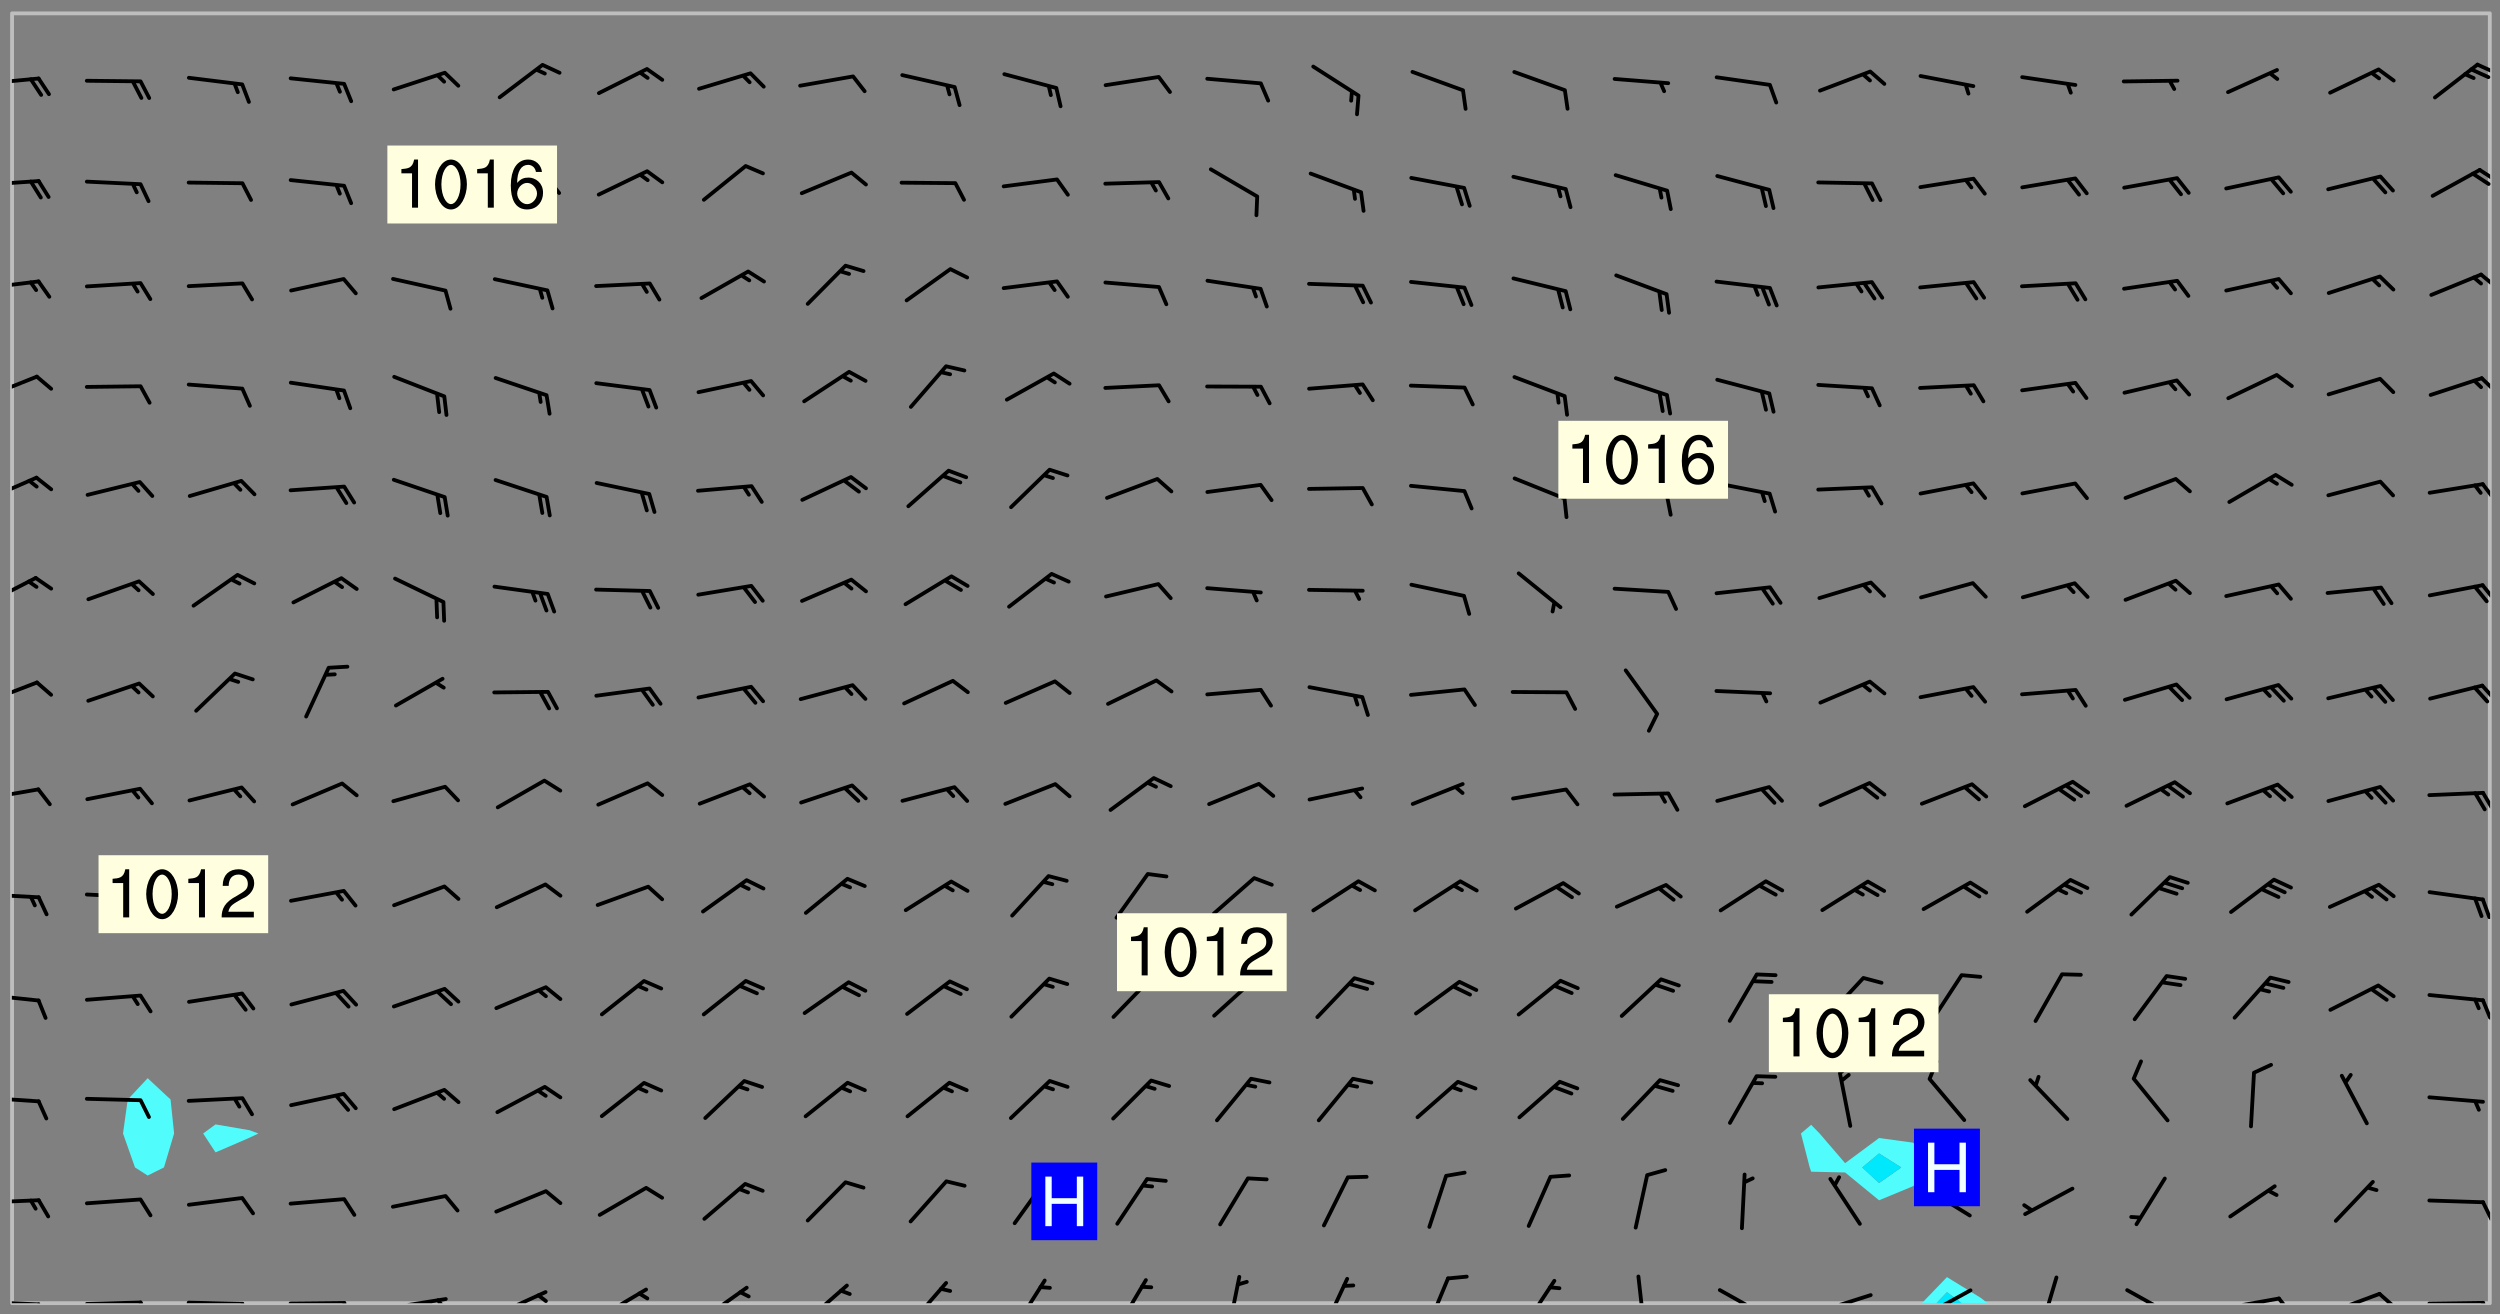 <svg xmlns="http://www.w3.org/2000/svg" role="img" xmlns:xlink="http://www.w3.org/1999/xlink" viewBox="142.45 309.95 326.84 171.84"><rect x="142.45" y="309.95" width="326.84" height="171.84" fill="#808080" stroke="none"/><defs><clipPath id="a"><path d="M144 311.672h1v168.656h-1zm0 0"/></clipPath><clipPath id="b"><path d="M144 311.672h324v168.656H144zm0 0"/></clipPath><clipPath id="c"><path d="M393 476h10v4.328h-10zm0 0"/></clipPath><clipPath id="d"><path d="M395 478h4v2.328h-4zm0 0"/></clipPath><clipPath id="e"><path d="M467 311.672h1v168.656h-1zm0 0"/></clipPath><clipPath id="f"><path d="M144 479h4v1.328h-4zm0 0"/></clipPath><clipPath id="g"><path d="M147 480h2v.328h-2zm0 0"/></clipPath><clipPath id="h"><path d="M153 479h9v1.328h-9zm0 0"/></clipPath><clipPath id="i"><path d="M160 479h3v1.328h-3zm0 0"/></clipPath><clipPath id="j"><path d="M166 480h9v.328h-9zm0 0"/></clipPath><clipPath id="k"><path d="M173 480h3v.328h-3zm0 0"/></clipPath><clipPath id="l"><path d="M180 480h8v.328h-8zm0 0"/></clipPath><clipPath id="m"><path d="M187 480h2v.328h-2zm0 0"/></clipPath><clipPath id="n"><path d="M193 479h8v1.328h-8zm0 0"/></clipPath><clipPath id="o"><path d="M199 479h2v1.328h-2zm0 0"/></clipPath><clipPath id="p"><path d="M207 478h8v2.328h-8zm0 0"/></clipPath><clipPath id="q"><path d="M212 479h3v1.328h-3zm0 0"/></clipPath><clipPath id="r"><path d="M220 478h8v2.328h-8zm0 0"/></clipPath><clipPath id="s"><path d="M234 478h7v2.328h-7zm0 0"/></clipPath><clipPath id="t"><path d="M247 477h7v3.328h-7zm0 0"/></clipPath><clipPath id="u"><path d="M261 477h6v3.328h-6zm0 0"/></clipPath><clipPath id="v"><path d="M275 477h5v3.328h-5zm0 0"/></clipPath><clipPath id="w"><path d="M288 477h5v3.328h-5zm0 0"/></clipPath><clipPath id="x"><path d="M302 476h3v4.328h-3zm0 0"/></clipPath><clipPath id="y"><path d="M315 476h4v4.328h-4zm0 0"/></clipPath><clipPath id="z"><path d="M328 476h5v4.328h-5zm0 0"/></clipPath><clipPath id="A"><path d="M341 477h5v3.328h-5zm0 0"/></clipPath><clipPath id="B"><path d="M356 476h2v4.328h-2zm0 0"/></clipPath><clipPath id="C"><path d="M367 478h7v2.328h-7zm0 0"/></clipPath><clipPath id="D"><path d="M380 479h8v1.328h-8zm0 0"/></clipPath><clipPath id="E"><path d="M393 478h8v2.328h-8zm0 0"/></clipPath><clipPath id="F"><path d="M393 480h3v.328h-3zm0 0"/></clipPath><clipPath id="G"><path d="M409 476h3v4.328h-3zm0 0"/></clipPath><clipPath id="H"><path d="M420 478h7v2.328h-7zm0 0"/></clipPath><clipPath id="I"><path d="M433 479h8v1.328h-8zm0 0"/></clipPath><clipPath id="J"><path d="M440 479h3v1.328h-3zm0 0"/></clipPath><clipPath id="K"><path d="M446 478h8v2.328h-8zm0 0"/></clipPath><clipPath id="L"><path d="M453 478h3v2.328h-3zm0 0"/></clipPath><clipPath id="M"><path d="M459 480h9v.328h-9zm0 0"/></clipPath><clipPath id="N"><path d="M466 480h2v.328h-2zm0 0"/></clipPath><clipPath id="O"><path d="M144 466h4v2h-4zm0 0"/></clipPath><clipPath id="P"><path d="M466 466h2v4h-2zm0 0"/></clipPath><clipPath id="Q"><path d="M144 453h4v2h-4zm0 0"/></clipPath><clipPath id="R"><path d="M144 439h4v3h-4zm0 0"/></clipPath><clipPath id="S"><path d="M466 440h2v4h-2zm0 0"/></clipPath><clipPath id="T"><path d="M144 426h4v2h-4zm0 0"/></clipPath><clipPath id="U"><path d="M466 427h2v4h-2zm0 0"/></clipPath><clipPath id="V"><path d="M144 412h4v3h-4zm0 0"/></clipPath><clipPath id="W"><path d="M466 413h2v3h-2zm0 0"/></clipPath><clipPath id="X"><path d="M144 398h4v4h-4zm0 0"/></clipPath><clipPath id="Y"><path d="M466 399h2v3h-2zm0 0"/></clipPath><clipPath id="Z"><path d="M144 385h4v4h-4zm0 0"/></clipPath><clipPath id="aa"><path d="M466 386h2v3h-2zm0 0"/></clipPath><clipPath id="ab"><path d="M144 372h4v4h-4zm0 0"/></clipPath><clipPath id="ac"><path d="M466 372h2v4h-2zm0 0"/></clipPath><clipPath id="ad"><path d="M144 358h4v5h-4zm0 0"/></clipPath><clipPath id="ae"><path d="M466 359h2v3h-2zm0 0"/></clipPath><clipPath id="af"><path d="M144 346h4v2h-4zm0 0"/></clipPath><clipPath id="ag"><path d="M466 345h2v3h-2zm0 0"/></clipPath><clipPath id="ah"><path d="M144 333h4v2h-4zm0 0"/></clipPath><clipPath id="ai"><path d="M466 331h2v3h-2zm0 0"/></clipPath><clipPath id="aj"><path d="M465 332h3v3h-3zm0 0"/></clipPath><clipPath id="ak"><path d="M144 319h4v3h-4zm0 0"/></clipPath><clipPath id="al"><path d="M466 318h2v2h-2zm0 0"/></clipPath><clipPath id="am"><path d="M465 318h3v3h-3zm0 0"/></clipPath><g id="an" clip-path="url(#clip1)"><path fill="#fff" fill-opacity="0" fill-rule="evenodd" d="M0 0h1000v1000H0zm0 0"/><path fill="#d3d3d3" fill-opacity="0" fill-rule="evenodd" d="M162.152 355.867l-.234.293.059.234.117.172.176.234.293.348.113.059.117-.172.059-.234.176-.176.465-.176h.699l.234.293.289.816.059.176.176.23.352.234.699.699.172.176.234.348.234.41.289.582.41.465.23.234.234.176.117.23.176.293.172 1.164v.234l.059.289.059.117.117.117.348.41.117.172.176.176.176.234.117.172.172.352.059.234.234.406.234-.059-.176.176-.059.93h-.582l-.234-.113-.348.113-.117.117-.059.293-.059.176-.117.172-.465.293-.059.234-.059.113v.645l.059.172v.41l.059.059v.406l.059.406.117.176.059.059.23.641-.059.293v.699l-.059.582v.234l-.059.23-.055.352v1.922l.055.117h.426l-.367.117-.023.352.891 1.168 1.742.539 1.34.359v.539l.09.809.535.715 1.52.27.891-.086.09 1.164.535.18 1.16-.18 2.055-.984 1.16-.363 1.879-.176 1.695-.18-.18.719-1.516.086-1.25.09-.805.27-1.074.809.27.719.535.898-.18.625-.266.809.266 1.078.625.898.805.18 1.25-.18-.266.723.098.504.055.293v.172l.059.293v.406l.176.117.352.117h.406l.293-.176.113-.117.059-.117.117-.23.059-.176.352-.465.23-.176.176-.059.176.059.059.176.117.988.055.469.059.172.117.234.176.059.816.059h.289l.117.234.059.406.059.352v1.105l.117.293.117.348.289.699.176.352.582.754.352.176.172.059.469.234.641.465.348.234.293.176.293.055.23.062.816.348.293.176.113.172.352.352.117.176.523.641v.289l.059.352v.348l.059.352.059.289.117.059.172.059h.176l.582.234.176.117.176.289.176.234.113.234.293.23.117.117v.41l.059.055.289.234.234.117.059.117.117.172.059.117.23.234.059.176.234.059.117.059-.117.113-.059.117v.117l-.117.293-.117.289v.582l.176.117.117.059.059.117.117.117.113.059.176.348.059.352.059.406v.176l-.059.176-.117.699v.172l.117.176.293.293h.406l.176.117.117.172.117.293v.234h-.527l-.23-.234h-.234l-.176.059-.059.699.059.348.117.176.176.41.117.23.289.469.176.055h.523l.234.059.758.641.059.293v.234l.059.059.23.348v.352l-.117.172v.293l.293.289.293.176.172.059.293.176.293.117.582.406.289.234.293.176.219.16.016.012.23.176.641.523.176.234.117.176.176.176.113.172v.641l.117.176.469.117.582.117.234.059.23.113.293.117.113.059.586.352.289.172.176.062.176.055.176.059.699.352.289.176.234.055.289.176.234.117.641.406.293.117.172.059.234.059.41.059.23.059.234.117.059.172-.41.176.469.059.059.293.113.234.176.055.234.059.176.059.406.117.641.234.117.172.059.234v.176l-.059.117-.059.406.234.234.117.059.348.117.641.23.176.117.289.117.176.176.234.465.582 1.105.176.176.348.176.176.117.352.117 1.047.523.234.059.465.113.293.059.465.176.758.582.234.234.348.465.176.176.289.234.816.699.293.176.289.289.293.176.293.289.695.641.176.176.293.234.289.234.469.289.641.582.348.234.234.293.348.348.352.465.934.992.348.406.117.176.234.059.113.117.645.176.23.113.234.059.293.176.23.117.934.699.406.406.234.176.406.176.234.117.816.348.348.234.234.117.293.289.23.117.758.352.352.172.23.059.293.117.234.059.871.176h.816l.469.23.172.059.875.699.465.117.293.059.176.059.23.059.469.059.348.059.352.059.406.059h.293l.172.059v.23l.176.176h.293l.348.059.352.059.699.117h.641l.465-.234.293-.176.172-.117.41-.172.289-.176.934-.465.469-.293.523-.293.465-.172.465-.176 1.051-.465.289-.117.41-.117.289-.117.527-.176 1.516-.699.582-.348.289-.059.293-.059.348-.117.875-.23.352-.117h.113l.234-.059.875-.234.234-.059h.812l.352-.059.816-.117.172-.059.352-.055.293-.059.23-.059.816-.176.176-.059h.348l.234-.059.465-.117.758-.172.234-.059h.348l.41-.117.289-.059 1.285-.059h.289l.41-.059.23-.059h.176l.875-.117h.406l.41-.117h.348l.352-.113.871-.059h1.75l1.047.289.41.117.289.117.352.117.289.117 1.051.172.289.059h.293l.293.059.172.059.41.059.172.059.117.059h.117l.117.059.352.059h.113l.41.066 1.922.395 1.926.395 1.52.449 1.695.719 2.145.805 1.605-.719 1.43-.805 1.16-1.078 1.25-.449 3.035-.719 1.875-.359 2.145-1.348 2.234-1.254 2.5-1.258 1.695-.449 1.785-.18 1.16-.27.625.539 1.34-.27.715-.988.984-1.344.445-.18.805-.359 1.875-.539 1.785-.449 1.25-.27 1.16-.09 1.699-.09 1.961-.27 1.25-.09h.539l.625-.09h.891l2.145-.18 2.41-.18 2.59-.09 1.695.18 1.609.09 1.43.359 1.16.719 1.875.988 1.16 1.527.266.715.629.09.355.898.535.539.535 1.527 1.074.359h.535l-.805.535.09 1.707.715 2.695.891.805.895.988.715 1.258 1.785.539 1.52-.18.355 1.344 1.609-.805.98-.539.27.27.316-.215.219-.145.801.449.449-.359h.355l.535-.27.539-.719.535-.27.625-.988 1.16.449.84.371 1.395.617 1.695-.18h1.605l1.785.09.18-1.707.535-1.344.805.27.492.848.402.406-.09.539v.359l.715.449.711-.27h1.43l.359.988.445 1.258.715 1.344 1.25.629 1.695.629.715-.18.18-.539.98-.09.449.359.086 1.258-.266.629-.535.18v.539l.715.984.266.539.984.988.801 1.078-.266.359-.09.898-.625 2.332-.355 2.066-.09 1.793-.18.719-.09.539v1.438l-.98 1.883-.359 1.707-.535.898-.805 1.168-.266.539 2.055 1.254.086.359-.355.539-.09-.18v.809l.09 1.438-.445.715-1.074.094-.266.715.535.898.805.719 1.16.809 1.34.27.445.359-.355.449-1.789-.09-1.25-.449-.715-.719-.625-.09-.176 3.59-.188 1.309h89.359V311.703h-55.27v49.082l.762.125 3.289.543 2.023 2.836v2.754l2.352.332 2.348.332h4.051l-1.379 4.16-2.023.707-2.023.703-.543.344-2.594 1.617-.188.117-2.023-2.078-.73-2.742-2.672-2.078-1.375-3.5-.066-.082-1.957-2.672 2.75-1.418v-49.082H294.422v91.414l.117.031.133.012.074.074.105.047.09.059.086.059.09.059.297.297.059.09.031.117.027.117.016.137-.031.117-.059.09-.059.086-.043.105-.047.102-.027.121v.145l.176.27.148.148.074.086.074.074.043.105.062.09.059.086.043.105.059.09.047.102.043.105.059.086.117.18.074.074.062.086.059.09.043.105.059.09.059.086.062.09.059.09.043.102.117.18.074.074.059.086.074.074.09.059.105.047h.148l.133-.016.133.016.102-.047.074-.074.047-.102-.016-.133v-.148l-.047-.105-.027-.117-.047-.102-.027-.121-.043-.102-.062-.09-.043-.102-.043-.105-.031-.117-.016-.133-.012-.137.086-.059.059-.086.121-.031.043.105.016.133v.117l.059.102.059.09.09.059.148.148.059.09.043.105-.012.102.086.059.105.047.086.059.09.059.074.074-.117.027-.105.047-.086.059-.074.074-.059.09-.062.086-.027.121-.047.102-.043.105-.031.117-.012.133-.016.133v.148l.027.117.047.105.043.102.059.09.074.074.09.059.074.074.09.059.059.09.043.105.047.102.117.031.133.016h.148l.117-.031.105.043.043.105.047.102.027.121L299.5 410l.027.117.031.121.027.117.105.043.102.047.133-.016.148.148.062.086.074.074.07.074.09.062.105.043.102.043.117.031.137.016.117-.031.074-.074.027-.117-.012-.133-.031-.121-.027-.117.043-.105h.117l.09.062.117.027h.148l.133.016h.148l.133.016.133-.016h.148l.133-.016.133-.012.137.012.117-.027.133-.016.191-.059-.059.176-.016.133-.027.121-.016.133-.059.086-.133.016-.105.047-.105.043-.117.031-.117.027-.266.031h-.148l-.133.016-.074.074.059.086.148.148.117.18.074.07.09.062.09.059.086.059.09.059.102.043.105.062.105.043.086.059.105.047.102.043.18.117.059.09-.043.102-.047.105.016.133.223.223.059.09.043.102.031.121.043.102.016.133.031.117.012.137.031.117.148.148.102.043.105.043.117.031.133.016.137.016h.117l.117-.031.09-.059.043-.105.047-.102.043-.105.031-.117.012-.133v-.148l-.012-.133-.016-.133-.031-.117-.043-.105-.047-.105-.043-.102-.043-.105-.016-.133.016-.133.027-.117.031-.117.027-.121.047-.102.09-.059.086-.062.074-.074.09-.059.223-.223.059-.086.074-.074.117-.18.059-.086v-.148l-.074-.074-.102-.047-.105-.043-.102-.043-.059-.09-.047-.105-.027-.117.09-.059.117-.031.102-.043.18-.117.148-.148.012-.133-.012-.105-.09-.059-.133.016h-.148l-.133.016-.133-.016-.121-.031-.086-.059-.074-.074-.059-.09-.062-.086-.117-.18-.059-.086.031-.121.086-.059.121-.031.059-.086v-.121l-.031-.117-.059-.09-.059-.086-.047-.105-.027-.117-.016-.133.059-.09.074-.074.09-.059.117-.18.074-.074.059-.086.148-.148.121-.031.133-.016.133.016.074.074.043.105.016.133-.031.117-.117.031-.133.012-.148.148-.043.105-.047.102-.027.121-.031.117v.148l.031.117.043.105.059.09.074.07.074.074.117.031.121.027.117-.027.133-.016h.117l.09.059.074.074.047.105.059.086.102.047.133.016.105.043.086.059-.012.105-.074.074-.18.117-.059.09-.09.059-.07.074-.074.074-.062.09-.027.117-.016.133.016.133-.016.133v.148l.016.133.027.117.031.121.074.074.09.059.086.059.09.059.117.031v.086l-.102.047-.09.059-.266.031-.117.027h-.148l-.105.043-.102.047-.059.09-.062.234-.012.133-.031.121-.016.133v.293l-.012.133.012.137.016.133.133.016.133.012.121.031.086.059.074.074.047.105.043.102.016.133v.445l-.016.133v.445l.031.266.027.117.016.133.031.117.086.211.031.266v.148l-.031.117-.027.117-.031.121-.027.117-.031.117-.031.121-.012.133-.016.133.09.059.117-.031.102.016.047.105-.031.266v.441l-.043.105-.047.105-.043.102-.043.105-.059.086-.031.121-.043.117-.031.117-.016.133.016.133.059.09.105.047.086.059.059.086-.012.137-.031.117-.043.102v.445l-.016.133v.148l-.031.117-.043.105-.027.117-.047.105-.043.102-.031.121-.027.117-.031.133-.031.117-.027.117-.043.105-.031.117-.031.121-.012.133-.016.133v.297l.027.117v.148l.047.398.027.117.059.09.121.031h.148l.133-.016.059.09v.117l-.059.09-.09.059-.102.043-.105.047-.09.059-.086.059-.137.016-.117-.031-.133-.016-.102.047-.062.086-.012.137-.016.133-.031.117-.027.117-.016.133-.031.121v.297l.016.133.031.117v.148l.012.133v.148l-.027.117-.047.102-.027.121-.031.117-.059.09-.074.074-.102.043-.105.047-.117.027-.121.031-.102-.047.059-.086.105-.047.027-.117.031-.117.027-.121.031-.117v-.148l.016-.133-.031-.117-.043-.105-.105.016-.074.074-.102.043-.09.062-.074.074-.043.102-.016.133-.031.117L304.25 426l-.031.117-.027.117-.031.121-.027.117-.031.117-.043.105-.09.059h-.09l-.117-.031-.031-.086.016-.137-.031-.117v-.148l-.012-.133v-.148l-.062-.234-.027-.121-.043-.102-.047-.105-.059-.086-.059-.09-.043-.105-.062-.086-.148-.148-.07-.074-.105-.047-.105-.043-.102-.043-.297-.297-.09-.074-.086-.059-.105-.043-.09-.062-.086-.059-.105-.043-.09-.059-.086-.062-.074-.07-.105-.047-.086-.059-.105-.043-.09-.062-.102-.043-.105-.043-.086-.059-.105-.047-.105-.043-.102-.047-.09-.059-.102-.043-.105-.043-.09-.062-.117-.027-.133-.016-.133.016H299.75l-.133.016-.117-.031-.09-.059-.074-.074-.09-.059-.102-.047h-.148l-.121-.027-.102-.043-.074-.074-.117-.18-.09-.059-.102-.043-.09-.062-.105-.043-.09-.059-.086-.059-.105-.047-.059-.086-.059-.09-.043-.105-.047-.102-.074-.074-.086-.059-.074-.074-.09-.059-.223-.223-.043-.105-.031-.266.105-.043h.145l.105.043.074.074.09.059.086.059.105.047.09.059.148.148.07.074.148.148.062.086.074.074.086.059.074.074.09.062.09.059.086.059.27.176.102.047.105.043.102.043.047-.074.059-.086.074-.074.07-.074.105.043.074.074.059.09.043.102.047.105.043.105.121.027.117-.027.074-.09.043-.105.059-.09.074-.074.105-.043.117-.027.133.012.09.059.148.148.059.09.043.105.047.102.043.105.043.102.105.047.105.043.133.016.086-.059.059-.09.074-.074.105-.043.117.027.105.047.102.043.105.043.102.047.18.117v.117l-.016.133.016.133.016.137.059.086.102.047.121.027.117.031h.148l.117-.031.059-.09.18-.117.059-.09.074-.074.059-.086.117-.18.18-.117.117.031.09.059.043.074-.016.133v.117l.09.059h.148l.133-.016.133-.012.266-.031.105-.043.117-.031.121-.027.074-.074.07-.074.062-.09-.016-.105-.047-.102-.102-.043-.105-.016-.117.027-.266.031h-.148l-.074-.074-.09-.059-.117-.031-.117-.027-.133-.016h-.148l-.133.016h-.297l-.105-.047-.148-.148-.043-.102-.059-.09.223-.223.086-.059.105-.043.117-.031.133-.016.133.016.137.016.102.043.133-.012.09-.062.102-.043.062-.09-.047-.102-.09-.059-.117-.031-.102-.043-.059-.09-.062-.09v-.117l.016-.133.105-.047.074-.07v-.121l-.09-.059-.031-.117.09-.059.074-.074.043-.105.059-.09.047-.102.016-.133v-.148l-.047-.105-.043-.102-.09-.059-.133-.016-.102-.043-.137-.016-.117-.031h-.445l-.133-.016-.133-.012-.133-.016-.117-.031h-.148l-.133-.016-.133-.012-.266-.031-.121-.043-.086-.059-.074-.074v-.148l.012-.133.105-.047.102-.043.133-.016h.152l.133-.016h.293l.121.031.102.043.09.059.234.062.121-.047.09-.059.102-.043.133-.016.105.043.102.047.133.012.121-.027h.145l.121-.031.117-.027.105-.047.074-.074.086-.059.148-.148.059-.086.047-.105.027-.117.016-.105-.102-.043-.09-.059-.117-.031-.105-.043-.09-.062-.074-.086-.074-.074-.102-.043-.105-.047-.102-.043-.059-.09-.047-.102-.086-.211-.062-.086-.059-.09-.074-.074-.086-.059h-.27l-.117.031-.09.059-.102.043-.133.016-.105-.016-.027-.117-.062-.09-.117-.031-.102-.043-.148-.148-.031-.117-.016-.105.074-.074.18-.117.117-.027.117-.031.137.016.102.043.105.043.102.047.105.043.117.031.133.016.117.027.133.016.105-.016.09-.059-.074-.074-.105-.043-.074-.074-.074-.09-.148-.148-.086-.059-.09-.059-.074-.074-.09-.059-.102-.047-.121-.027-.102-.047-.105-.043-.117-.031-.102-.043-.121-.031h-.148l-.117.031-.105.043-.086.062-.18.117-.086.059-.09.059-.105.047-.086.059-.105.043-.102.043-.105.047-.074.074-.059.09-.059.086-.047.105-.059.086-.074.074-.133-.012-.117-.031h-.117l-.074.074-.09.059-.074.074-.09.059-.086.059-.105.047-.102.043-.137.016-.102-.043-.148-.148-.105-.047h-.086l-.105.047-.102.043-.121.031-.117-.031-.074-.074v-.117l.031-.121.074-.07.059-.09.074-.074.117-.031.105-.043h.293l.133-.016.137-.016.102-.043.09-.059.102-.047.09-.059.133-.012.09.059.133.012.09-.059.086-.059.105-.043.09-.059.086-.062.09-.059.148-.148.059-.086.059-.09.105-.043.133-.016.117.027.121.031.059-.059.059-.09.031-.266.027-.117.105.012.133.016.102-.043.09-.059.059-.09.074-.074.059-.09.047-.102.012-.133-.012-.133-.047-.105-.148-.148-.059-.09-.059-.086-.043-.105v-.445l.016-.133v-.148l.012-.133-.059-.059-.09.059-.102-.043-.18-.117-.086-.059-.062-.09-.059-.09-.074-.074-.086-.059-.121.031-.102.012-.105.047-.086.059-.105.043-.148.148-.09.059-.086.059-.09.062-.105.043-.133.016v-.121l.105-.043.117-.031.074-.07.043-.105v-.148l-.027-.117-.148-.148-.133-.016h-.148l-.117.031-.105.043-.102.043-.09.062-.117.027-.074-.074.012-.133-.043-.102-.043-.105-.09-.059-.117.027-.121.031-.117.031-.102.043-.121.031-.102.043-.105.043-.09.059-.102.016v-.117l.016-.133-.059-.09-.074.043-.148.148-.059.09-.074.074-.047.105-.043.102-.074.074-.059.09-.074.074-.059.086-.074.074-.09.062-.074.07-.074.074-.102.016-.133.016-.105-.043v-.121l.148-.148.043-.102.059-.09.047-.102.043-.105.059-.09.031-.117.043-.102.031-.121.027-.117.047-.105.043-.102.043-.105.074-.07.09-.062.09-.059.102-.043h.297l.266-.031.105-.043-.074-.074-.117-.031-.105-.043-.09-.059-.102-.047-.09-.059-.102-.043-.105-.043-.09-.062-.086-.059-.105-.043-.102-.043-.121-.031-.117-.031-.102-.043L297.5 410.25l-.102-.043-.09-.059-.043-.105-.016-.133.102-.043.133-.016.137.016.133-.016.102-.043.059-.09.016-.105-.09-.059-.074-.074-.102-.043-.09-.059-.148-.148-.043-.105-.016-.133v-.293l-.059-.09-.09-.059-.074-.074-.043-.105-.031-.117-.059-.09-.074-.074-.117-.027-.074-.074-.09-.059-.09-.062-.086-.059-.074-.074-.059-.086-.047-.105-.086-.059-.148-.148-.195-.059-.133.016-.102.043-.074.074-.047.102-.043.105-.059.09-.059.086-.297.297-.09.059h-.086l-.062-.086-.043-.105.031-.117.059-.09.027-.117-.012-.133-.09-.062-.105.047-.117.027-.117.031-.27.176-.102.047-.117.027-.105.047-.09.059-.102.043-.059-.086-.047-.105.016-.133.047-.105.07-.074.074-.07.059-.09v-.148l-.043-.105h-.238l-.102.047-.031.117-.027.117-.031.121-.074.043-.133.016-.074-.047-.043-.102-.043-.105-.047-.102-.043-.105-.121.031-.102.043-.133.016-.117.031-.105.043-.09.059-.102.047-.121.027-.133.016-.102-.043-.059-.09-.047-.105-.043-.102-.043-.105v-.117l.059-.09.086-.059.18-.117.102-.047.105-.043.105-.059.102-.043.09-.062.102-.043.105-.059.102-.047.09-.059.105-.043.102-.043.09-.062.102-.043.137-.016.117.031.102.043.121.031.102.043.105.047.102.043.105.043.102.047.105.043.102.043.105.047.086.059.105.043.117.031.105.043.102.047.09.059.105.043.102.043.105.047.117.027.102.047.121.027h.148l.086-.059.016-.102.059-.09-.027-.117-.074-.074-.117-.18-.074-.074-.09-.074-.18-.117-.086-.059-.105-.043-.102-.047-.27-.176-.059-.09-.074-.074-.059-.09-.043-.102-.031-.117-.016-.137v-.562l-.012-.133-.016-.133-.031-.117-.016-.133-.012-.133-.031-.121-.223-.223-.059-.086-.016-.105.031-.117.133-.016v-91.414H172.992v1.453l-.059.234-.352 1.051-.172.523-.117.348-.176.41-.117.172-.234.293-.23.059h-.352l-.117.059-.23.406v.293l.117.176.23.23.117.234.641.758.293.465.176.234.23.352.234.348.641.816.176.465.172.41.117.695.176.469.117 1.398.059.465v.875l.117 1.047v4.781l-.059.465-.352 1.281-.176.523-.113.41-.352.93L172.934 336l-.234.582-.117.176-.172.348-.176.406-.352.816-.059.293-.113.293-.117.289-.059.176-.117.875-.059.406-.059.117-.059.176-.059.172-.23.527-.117.172v.234l-.117.234-.059.172-.176.586v.289l-.059.176v.293l-.059.113-.059.527v.172l-.055.234v2.621l-.176.816-.117.176-.176.234-.117.172-.113.234-.586.934-.23.289-.293.465-.176.234-.289.352-.352.699-.113.23-.176.41-.176.23-.406.527-.816.699-.293.172-.289.234-.176.117-.176.176-.523.406-.527.176-.172.176-.234.055-.641.176h-.758m12.211 31.023l-1.074.449.359.895 1.25-.715.445-.539-.98-.09"/><path fill="#d3d3d3" fill-opacity="0" fill-rule="evenodd" d="M201.508 416.598h-.895l.449.629.98.359.805-.09.445-.988-.176.09-.715-.355-.895.355m154.621 59.07l-.059-.523v-.293l.113-.293.059-.23.469-.469h.113l.117-.113.117-.059h.176l.234-.059h.348l.234.059.117.059.23.172.059.176.117.582v.293l-.117.176-.172.289-.176.176-.527.523-.23.234-.117.059h-.176l-.117-.059-.406-.293-.176-.117-.117-.059-.059-.113-.055-.117m6.641-10.957l-.059-.172v-1.109l.059-.172.176-.059.172-.059h.176l.234-.059.117.059.059.699-.059.172-.117.176-.117.059-.234.523-.113.059h-.234l-.059-.117m9.613-14.391l-.117-.176v-.699l.293-.875.117-.172.176-.352.113-.23.117-.293.352-.758.117-.23.172-.234h.176l.117-.059h.641l.117.059.234.234.172.113.352.293.117.117.113.176v.113l.117.059.117.117v.699l-.059.176v.23l-.059.176-.348 1.051-.117.23-.117.234-.117.059-.23.234-.641.289h-.875l-.41-.117-.641-.465"/><path fill="none" stroke="#bebebe" stroke-linecap="round" stroke-linejoin="round" stroke-miterlimit="10" stroke-width=".5" d="M467.957 311.695H144.027v168.625h323.93v-168.625"/><g clip-path="url(#a)"><path fill="#fff" fill-opacity="0" fill-rule="evenodd" d="M144 475.891v4.438h.004H144V311.672h.004H144v164.219"/></g><g clip-path="url(#b)"><path fill="#fff" fill-opacity="0" fill-rule="evenodd" d="M144.004 480.328V311.672h17.75v139.234l-2.605 2.793-.617 4.438 1.566 4.438 1.656 1.062 2.133-1.062 1.324-4.438-.461-4.438-2.996-2.793V311.672h8.875v145.277l-1.621 1.188 1.621 2.473 4.438-1.918 1.164-.555-1.164-.426-4.438-.762V311.672h208.605V457l-1.336 1.137 1.145 4.438.191.559 4.438.102 4.438 3.637 4.438-1.84 2.895-2.457-2.895-3.238-4.438-.605-4.438 3.285-3.332-3.879L379.234 457V311.672h88.762v168.656h-65.688l-.883-.688-4.441-2.727-3.285 3.414H144.004"/></g><path fill="#50fcfc" fill-rule="evenodd" d="M160.098 462.574l-1.566-4.438.617-4.438 2.605-2.793 2.996 2.793.461 4.438-1.324 4.438-2.133 1.062-1.656-1.062m10.531-1.965l-1.621-2.473 1.621-1.188 4.438.762 1.164.426-1.164.555-4.438 1.918m208.414 1.965l-1.145-4.438L379.234 457l1.105 1.137 3.332 3.879 4.438-3.285v2.016l-2.195 1.828 2.195 2.043 2.902-2.043-2.902-1.828v-2.016l4.438.605 2.895 3.238-2.895 2.457-4.438 1.84-4.438-3.637-4.438-.102-.191-.559"/><path fill="#00e8fc" fill-rule="evenodd" d="M388.109 464.617l-2.195-2.043 2.195-1.828 2.902 1.828-2.902 2.043"/><g clip-path="url(#c)"><path fill="#50fcfc" fill-rule="evenodd" d="M393.699 480.328h1.898l1.387-1.441 1.973 1.441h3.352l-.883-.688-4.441-2.727-3.285 3.414"/></g><g clip-path="url(#d)"><path fill="#00e8fc" fill-rule="evenodd" d="M395.598 480.328l1.387-1.441 1.973 1.441h-3.359"/></g><g clip-path="url(#e)"><path fill="#fff" fill-opacity="0" fill-rule="evenodd" d="M467.996 480.328H468V311.672h-.004H468v168.656h-.004"/></g><g clip-path="url(#f)"><path fill="none" stroke="#000" stroke-linecap="round" stroke-linejoin="round" stroke-miterlimit="10" stroke-width=".5" d="M147.512 480.48l-7.023-.305"/></g><g clip-path="url(#g)"><path fill="none" stroke="#000" stroke-linecap="round" stroke-linejoin="round" stroke-miterlimit="10" stroke-width=".5" d="M147.512 480.48l1.055 2.215"/></g><g clip-path="url(#h)"><path fill="none" stroke="#000" stroke-linecap="round" stroke-linejoin="round" stroke-miterlimit="10" stroke-width=".5" d="M160.828 480.234l-7.023.188"/></g><g clip-path="url(#i)"><path fill="none" stroke="#000" stroke-linecap="round" stroke-linejoin="round" stroke-miterlimit="10" stroke-width=".5" d="M160.828 480.234l1.207 2.137"/></g><g clip-path="url(#j)"><path fill="none" stroke="#000" stroke-linecap="round" stroke-linejoin="round" stroke-miterlimit="10" stroke-width=".5" d="M174.145 480.406l-7.027-.156"/></g><g clip-path="url(#k)"><path fill="none" stroke="#000" stroke-linecap="round" stroke-linejoin="round" stroke-miterlimit="10" stroke-width=".5" d="M174.145 480.406l1.102 2.195"/></g><g clip-path="url(#l)"><path fill="none" stroke="#000" stroke-linecap="round" stroke-linejoin="round" stroke-miterlimit="10" stroke-width=".5" d="M187.457 480.293l-7.023.07"/></g><g clip-path="url(#m)"><path fill="none" stroke="#000" stroke-linecap="round" stroke-linejoin="round" stroke-miterlimit="10" stroke-width=".5" d="M187.457 480.293l1.176 2.156"/></g><g clip-path="url(#n)"><path fill="none" stroke="#000" stroke-linecap="round" stroke-linejoin="round" stroke-miterlimit="10" stroke-width=".5" d="M200.73 479.781l-6.941 1.094"/></g><g clip-path="url(#o)"><path fill="none" stroke="#000" stroke-linecap="round" stroke-linejoin="round" stroke-miterlimit="10" stroke-width=".5" d="M199.723 479.941l.734.98"/></g><g clip-path="url(#p)"><path fill="none" stroke="#000" stroke-linecap="round" stroke-linejoin="round" stroke-miterlimit="10" stroke-width=".5" d="M213.773 478.871l-6.395 2.914"/></g><g clip-path="url(#q)"><path fill="none" stroke="#000" stroke-linecap="round" stroke-linejoin="round" stroke-miterlimit="10" stroke-width=".5" d="M212.844 479.297l.973.746"/></g><g clip-path="url(#r)"><path fill="none" stroke="#000" stroke-linecap="round" stroke-linejoin="round" stroke-miterlimit="10" stroke-width=".5" d="M226.914 478.539l-6.047 3.578"/></g><path fill="none" stroke="#000" stroke-linecap="round" stroke-linejoin="round" stroke-miterlimit="10" stroke-width=".5" d="M226.035 479.059l1.047.641"/><g clip-path="url(#s)"><path fill="none" stroke="#000" stroke-linecap="round" stroke-linejoin="round" stroke-miterlimit="10" stroke-width=".5" d="M240.07 478.297l-5.73 4.066"/></g><path fill="none" stroke="#000" stroke-linecap="round" stroke-linejoin="round" stroke-miterlimit="10" stroke-width=".5" d="M239.238 478.887l1.094.551"/><g clip-path="url(#t)"><path fill="none" stroke="#000" stroke-linecap="round" stroke-linejoin="round" stroke-miterlimit="10" stroke-width=".5" d="M253.168 478.016l-5.293 4.625"/></g><path fill="none" stroke="#000" stroke-linecap="round" stroke-linejoin="round" stroke-miterlimit="10" stroke-width=".5" d="M252.398 478.691l1.145.434"/><g clip-path="url(#u)"><path fill="none" stroke="#000" stroke-linecap="round" stroke-linejoin="round" stroke-miterlimit="10" stroke-width=".5" d="M266.141 477.68l-4.613 5.301"/></g><path fill="none" stroke="#000" stroke-linecap="round" stroke-linejoin="round" stroke-miterlimit="10" stroke-width=".5" d="M265.473 478.449l1.195.277"/><g clip-path="url(#v)"><path fill="none" stroke="#000" stroke-linecap="round" stroke-linejoin="round" stroke-miterlimit="10" stroke-width=".5" d="M279.031 477.359l-3.762 5.938"/></g><path fill="none" stroke="#000" stroke-linecap="round" stroke-linejoin="round" stroke-miterlimit="10" stroke-width=".5" d="M278.484 478.223l1.223.094"/><g clip-path="url(#w)"><path fill="none" stroke="#000" stroke-linecap="round" stroke-linejoin="round" stroke-miterlimit="10" stroke-width=".5" d="M292.258 477.305l-3.582 6.047"/></g><path fill="none" stroke="#000" stroke-linecap="round" stroke-linejoin="round" stroke-miterlimit="10" stroke-width=".5" d="M291.734 478.184l1.227.059"/><g clip-path="url(#x)"><path fill="none" stroke="#000" stroke-linecap="round" stroke-linejoin="round" stroke-miterlimit="10" stroke-width=".5" d="M304.473 476.883l-1.387 6.891"/></g><path fill="none" stroke="#000" stroke-linecap="round" stroke-linejoin="round" stroke-miterlimit="10" stroke-width=".5" d="M304.273 477.887l1.176-.352"/><g clip-path="url(#y)"><path fill="none" stroke="#000" stroke-linecap="round" stroke-linejoin="round" stroke-miterlimit="10" stroke-width=".5" d="M318.574 477.141l-2.957 6.375"/></g><path fill="none" stroke="#000" stroke-linecap="round" stroke-linejoin="round" stroke-miterlimit="10" stroke-width=".5" d="M318.145 478.07l1.227-.066"/><g clip-path="url(#z)"><path fill="none" stroke="#000" stroke-linecap="round" stroke-linejoin="round" stroke-miterlimit="10" stroke-width=".5" d="M331.758 477.086l-2.695 6.488"/></g><path fill="none" stroke="#000" stroke-linecap="round" stroke-linejoin="round" stroke-miterlimit="10" stroke-width=".5" d="M331.758 477.086l2.445-.234"/><g clip-path="url(#A)"><path fill="none" stroke="#000" stroke-linecap="round" stroke-linejoin="round" stroke-miterlimit="10" stroke-width=".5" d="M345.66 477.398l-3.871 5.863"/></g><path fill="none" stroke="#000" stroke-linecap="round" stroke-linejoin="round" stroke-miterlimit="10" stroke-width=".5" d="M345.098 478.25l1.223.117"/><g clip-path="url(#B)"><path fill="none" stroke="#000" stroke-linecap="round" stroke-linejoin="round" stroke-miterlimit="10" stroke-width=".5" d="M356.648 476.836l.785 6.984"/></g><g clip-path="url(#C)"><path fill="none" stroke="#000" stroke-linecap="round" stroke-linejoin="round" stroke-miterlimit="10" stroke-width=".5" d="M367.293 478.609l6.129 3.438"/></g><g clip-path="url(#D)"><path fill="none" stroke="#000" stroke-linecap="round" stroke-linejoin="round" stroke-miterlimit="10" stroke-width=".5" d="M380.324 481.391l6.695-2.125"/></g><g clip-path="url(#E)"><path fill="none" stroke="#000" stroke-linecap="round" stroke-linejoin="round" stroke-miterlimit="10" stroke-width=".5" d="M393.906 482.016l6.16-3.375"/></g><g clip-path="url(#F)"><path fill="none" stroke="#000" stroke-linecap="round" stroke-linejoin="round" stroke-miterlimit="10" stroke-width=".5" d="M394.801 481.527l-1.023-.676"/></g><g clip-path="url(#G)"><path fill="none" stroke="#000" stroke-linecap="round" stroke-linejoin="round" stroke-miterlimit="10" stroke-width=".5" d="M409.301 483.695l2-6.734"/></g><g clip-path="url(#H)"><path fill="none" stroke="#000" stroke-linecap="round" stroke-linejoin="round" stroke-miterlimit="10" stroke-width=".5" d="M426.684 482.043l-6.137-3.426"/></g><g clip-path="url(#I)"><path fill="none" stroke="#000" stroke-linecap="round" stroke-linejoin="round" stroke-miterlimit="10" stroke-width=".5" d="M440.391 479.715l-6.918 1.23"/></g><g clip-path="url(#J)"><path fill="none" stroke="#000" stroke-linecap="round" stroke-linejoin="round" stroke-miterlimit="10" stroke-width=".5" d="M440.391 479.715l1.516 1.93"/></g><g clip-path="url(#K)"><path fill="none" stroke="#000" stroke-linecap="round" stroke-linejoin="round" stroke-miterlimit="10" stroke-width=".5" d="M453.539 479.105l-6.586 2.445"/></g><g clip-path="url(#L)"><path fill="none" stroke="#000" stroke-linecap="round" stroke-linejoin="round" stroke-miterlimit="10" stroke-width=".5" d="M453.539 479.105l1.836 1.629"/></g><g clip-path="url(#M)"><path fill="none" stroke="#000" stroke-linecap="round" stroke-linejoin="round" stroke-miterlimit="10" stroke-width=".5" d="M467.074 480.281l-7.027.094"/></g><g clip-path="url(#N)"><path fill="none" stroke="#000" stroke-linecap="round" stroke-linejoin="round" stroke-miterlimit="10" stroke-width=".5" d="M467.074 480.281l1.18 2.152"/></g><g clip-path="url(#O)"><path fill="none" stroke="#000" stroke-linecap="round" stroke-linejoin="round" stroke-miterlimit="10" stroke-width=".5" d="M147.512 466.867l-7.023.293"/></g><path fill="none" stroke="#000" stroke-linecap="round" stroke-linejoin="round" stroke-miterlimit="10" stroke-width=".5" d="M147.512 466.867l1.242 2.117m-2.266-2.074l.621 1.059m13.711-1.207l-7.008.504m7.008-.504l1.305 2.078m11.992-2.27l-6.973.887m6.973-.887l1.414 2.008m11.914-1.859l-7 .59m7-.59l1.332 2.059m11.926-2.465l-6.887 1.402m6.887-1.402l1.562 1.895m11.559-2.531l-6.496 2.676m6.496-2.676l1.891 1.562m11.211-1.992l-6.07 3.535m6.07-3.535l2.086 1.293m10.863-1.809l-5.34 4.566m5.34-4.566l2.285.898m-3.062-.234l1.145.449m12.75-1.328l-4.941 4.996m4.941-4.996l2.348.703m10.832-.828l-4.672 5.246m4.672-5.246l2.383.578m10.645-.809l-4.098 5.707m4.098-5.707l2.434.328m-3.027.504l1.215.164m12.594-1.066l-3.898 5.848m3.898-5.848l2.441.242m-3.008.609l1.223.121m12.523-1.059l-3.629 6.02m3.629-6.02l2.453.133m10.613-.27l-3.129 6.293m3.129-6.293l2.453-.066m10.395-.125l-2.191 6.676m2.191-6.676l2.418-.418m11.223.543l-2.844 6.426m2.844-6.426l2.445-.176m10.199-.043l-1.504 6.863m1.504-6.863l2.363-.66m10.375.582l-.352 7.02m.301-5.996l1.109-.523m10.152.074l3.859 5.871m-3.301-5.016l.59-1.078m11.105 1.312l5.98 3.691m-5.109-3.152l.078-1.227m12.262 4.199l6.188-3.332m-5.285 2.848l-1.023-.684M421.766 470l3.703-5.973m-3.164 5.102l-1.227-.078m18.758-4.016l-5.809 3.957m4.965-3.383l1.086.574m12.59-1.715l-4.844 5.09m4.141-4.348l1.18.328m13.93 1.59l-7.023-.23"/><g clip-path="url(#P)"><path fill="none" stroke="#000" stroke-linecap="round" stroke-linejoin="round" stroke-miterlimit="10" stroke-width=".5" d="M467.074 467.129l1.078 2.203"/></g><g clip-path="url(#Q)"><path fill="none" stroke="#000" stroke-linecap="round" stroke-linejoin="round" stroke-miterlimit="10" stroke-width=".5" d="M147.504 453.938l-7.008-.477"/></g><path fill="none" stroke="#000" stroke-linecap="round" stroke-linejoin="round" stroke-miterlimit="10" stroke-width=".5" d="M147.504 453.938l1.004 2.238m12.32-2.387l-7.023-.184m7.023.184l1.094 2.195m12.219-2.461l-7.02.352m7.02-.352l1.258 2.105m-2.281-2.055l.629 1.055m13.633-1.668l-6.867 1.477m6.867-1.477l1.582 1.875m-2.582-1.66l1.582 1.875m12.578-2.613l-6.559 2.523m6.559-2.523l1.855 1.605m-2.809-1.238l.926.801m13.164-1.559l-6.203 3.305m6.203-3.305l2.035 1.371m-2.938-.891l1.02.688m12.859-1.688l-5.523 4.344m5.523-4.344l2.246.992m-3.051-.359l1.125.496m12.781-1.375l-5.098 4.836m5.098-4.836l2.328.777m-3.07-.074l1.164.391m13.09-.867l-5.492 4.383m5.492-4.383l2.254.973m-3.051-.336l1.125.488m12.984-1.129l-5.484 4.391m5.484-4.391l2.254.973m-3.051-.336l1.125.488m12.785-1.355l-5.082 4.852m5.082-4.852l2.328.77m-3.066-.066l1.164.387m12.832-1.148l-4.969 4.969m4.969-4.969l2.348.715m-3.07.008l1.176.359m12.605-1.316l-4.457 5.434m4.457-5.434l2.406.484m-3.055.309l1.203.242m12.766-1.031l-4.465 5.43m4.465-5.43l2.402.488m-3.051.301l1.199.242m13.176-.633l-5.285 4.629m5.285-4.629l2.293.871m-3.062-.195l1.148.434m12.93-1.117l-5.273 4.648m5.273-4.648l2.297.863m-3.066-.188l2.297.863m11.582-1.754l-4.863 5.074m4.863-5.074l2.359.668m-3.066.07l2.359.668m10.973-1.918l-3.484 6.102m3.484-6.102l2.453.074m-2.957.812l1.227.039M382.996 450.25l1.352 6.898m-1.352-6.898l1.902-1.547m-1.707 2.551l.953-.773m10.574.531l4.531 5.371m-4.531-5.371l.914-2.277m12.246 2.422l4.848 5.086m-4.145-4.348l.387-1.164m12.434.242l4.43 5.453m-4.43-5.453l.957-2.262m14.77 1.48l-.395 7.016m.395-7.016l2.23-1.027m9.25 1.426l3.273 6.219m-2.797-5.316l.691-1.012m17.285 3.512l-7.004-.586m5.984.5l.484 1.129"/><g clip-path="url(#R)"><path fill="none" stroke="#000" stroke-linecap="round" stroke-linejoin="round" stroke-miterlimit="10" stroke-width=".5" d="M147.492 440.754l-6.984-.742"/></g><path fill="none" stroke="#000" stroke-linecap="round" stroke-linejoin="round" stroke-miterlimit="10" stroke-width=".5" d="M147.492 440.754l.918 2.277m12.406-2.926l-7.004.555m7.004-.555l1.32 2.07m-2.34-1.988l.66 1.035m13.645-1.383l-6.941 1.086m6.941-1.086l1.473 1.961M173.09 440l1.477 1.961m12.777-2.469l-6.797 1.781m6.797-1.781l1.664 1.805m-2.652-1.543l1.664 1.801m12.559-2.324l-6.637 2.305m6.637-2.305l1.801 1.668m-2.766-1.332l1.801 1.668m12.398-2.219l-6.473 2.734m6.473-2.734l1.902 1.547m-2.844-1.148l.949.773m12.824-1.984l-5.508 4.363m5.508-4.363l2.25.98m-3.051-.348l1.125.492m12.984-1.133l-5.496 4.375m5.496-4.375l2.254.98m-3.051-.344l2.25.98m11.992-1.445l-5.754 4.031m5.754-4.031l2.188 1.113m-3.027-.527l2.188 1.113m11.887-1.809l-5.594 4.254m5.594-4.254l2.227 1.027m-3.039-.41l2.227 1.027m11.582-2.008l-4.957 4.98m4.957-4.98l2.348.711m-3.07.012l1.176.355m12.832-1.109l-4.895 5.043m4.895-5.043l2.355.68m-3.07.055l1.18.34m13.004-.914l-5.203 4.719m5.203-4.719l2.309.832m-3.066-.145l1.156.414m12.738-1.285l-4.848 5.086m4.848-5.086l2.363.664m-3.066.078l2.363.66m12.07-.93l-5.68 4.141m5.68-4.141l2.207 1.074m-3.035-.473l2.211 1.074m11.828-1.812l-5.469 4.414m5.469-4.414l2.258.965m-3.055-.32l2.258.961m11.691-1.793l-5.145 4.789m5.145-4.789l2.32.801m-3.07-.102l2.32.801m10.941-2.141l-3.539 6.07m3.539-6.07l2.453.098m-2.965.785l2.449.098m12-.52l-4.781 5.148m4.781-5.148l2.371.629m10.473-.996l-3.84 5.883m3.84-5.883l2.445.219m10.684-.332l-3.469 6.109m3.469-6.109l2.453.066m11.219.164l-4.18 5.648m4.18-5.648l2.426.363m-3.035.457l2.426.363m11.746-.98l-4.676 5.246m4.676-5.246l2.383.578m-3.062.184l2.383.582m-3.062.18l1.191.293m14.277-.789l-6.262 3.188m6.262-3.188l2.008 1.41m-2.922-.945l2.012 1.406m12.582.066l-6.992-.688"/><g clip-path="url(#S)"><path fill="none" stroke="#000" stroke-linecap="round" stroke-linejoin="round" stroke-miterlimit="10" stroke-width=".5" d="M467.059 440.727l.934 2.27"/></g><path fill="none" stroke="#000" stroke-linecap="round" stroke-linejoin="round" stroke-miterlimit="10" stroke-width=".5" d="M466.039 440.629l.469 1.133"/><g clip-path="url(#T)"><path fill="none" stroke="#000" stroke-linecap="round" stroke-linejoin="round" stroke-miterlimit="10" stroke-width=".5" d="M147.508 427.258l-7.016-.379"/></g><path fill="none" stroke="#000" stroke-linecap="round" stroke-linejoin="round" stroke-miterlimit="10" stroke-width=".5" d="M147.508 427.258l1.035 2.227m-2.055-2.281l.516 1.113m13.82-1.074l-7.02-.348m7.02.348l1.043 2.223m-2.062-2.273l.52 1.113m13.793-1.656l-6.977.84m6.977-.84l1.402 2.016m-2.414-1.891l.699 1.004m13.594-1.355l-6.906 1.293m6.906-1.293l1.531 1.918m-2.535-1.73l.766.961m13.391-1.73l-6.582 2.457m6.582-2.457l1.836 1.629m11.371-1.891l-6.363 2.98m6.363-2.98l1.961 1.473m11.477-1.18l-6.609 2.395m6.609-2.395l1.82 1.645m11.043-2.496l-5.707 4.098m5.707-4.098l2.199 1.09m-3.027-.492l1.098.543m12.91-1.32l-5.434 4.457m5.434-4.457l2.262.945m-3.055-.297l1.133.473m13.23-.766l-5.945 3.746m5.945-3.746l2.129 1.223m-2.992-.676l1.062.609m12.523-1.867l-4.758 5.168m4.758-5.168l2.371.617m-3.066.133l1.188.312m12.484-1.336l-4.086 5.715m4.086-5.715l2.434.324m11.48.215l-5.281 4.637m5.281-4.637l2.293.867m11.332-.457l-5.902 3.816m5.902-3.816l2.145 1.195m-3.004-.641l1.074.598m13.105-1.145l-5.914 3.801m5.914-3.801l2.141 1.203m-3-.648l1.07.602m13.242-.922l-6.188 3.332m6.188-3.332l2.039 1.363m-2.941-.879l2.043 1.363m12.293-1.602l-6.426 2.84m6.426-2.84l1.93 1.516m-2.863-1.102l1.93 1.516m12.059-2.414l-5.906 3.809m5.906-3.809l2.141 1.195m-3-.641l2.145 1.195m12.055-1.711l-5.957 3.73m5.957-3.73l2.125 1.227m-2.992-.684l2.129 1.227m-2.992-.684l1.062.613m14.062-1.566l-6.113 3.465m6.113-3.465l2.07 1.316m-2.961-.812l2.07 1.316m11.91-2.168l-5.664 4.16m5.664-4.16l2.211 1.062m-3.035-.457l2.211 1.062m-3.035-.457l1.105.531m13.543-2.113l-5.035 4.902m5.035-4.902l2.336.75m-3.066-.035l2.336.746m-3.07-.035l2.336.75m12.734-1.84l-5.613 4.23m5.613-4.23l2.223 1.035m-3.039-.418l2.223 1.035m-3.039-.422l2.223 1.035m13.121-1.598l-6.402 2.898m6.402-2.898l1.941 1.496m-2.875-1.078l1.941 1.5m-2.871-1.078l.969.75m14.488.34l-6.961-.965"/><g clip-path="url(#U)"><path fill="none" stroke="#000" stroke-linecap="round" stroke-linejoin="round" stroke-miterlimit="10" stroke-width=".5" d="M467.043 427.551l.844 2.301"/></g><path fill="none" stroke="#000" stroke-linecap="round" stroke-linejoin="round" stroke-miterlimit="10" stroke-width=".5" d="M466.031 427.41l.844 2.305"/><g clip-path="url(#V)"><path fill="none" stroke="#000" stroke-linecap="round" stroke-linejoin="round" stroke-miterlimit="10" stroke-width=".5" d="M147.461 413.152l-6.922 1.199"/></g><path fill="none" stroke="#000" stroke-linecap="round" stroke-linejoin="round" stroke-miterlimit="10" stroke-width=".5" d="M147.461 413.152l1.504 1.941m11.797-2.023l-6.895 1.363m6.895-1.363l1.551 1.902m-2.555-1.703l.777.953m13.504-1.32l-6.816 1.699m6.816-1.699l1.641 1.824m-2.633-1.574l.82.91m13.312-1.68l-6.469 2.738m6.469-2.738l1.906 1.547m11.559-1.121l-6.77 1.887m6.77-1.887l1.691 1.777m11.289-2.578L207.527 415.5m6.098-3.492l2.074 1.305m11.418-.953l-6.453 2.789m6.453-2.789l1.914 1.531m11.453-1.402l-6.555 2.531m6.555-2.531l1.855 1.605m-2.809-1.238l.926.805m13.395-1.023l-6.664 2.234m6.664-2.234l1.781 1.688m-2.75-1.363l1.781 1.688m12.57-1.789l-6.797 1.785m6.797-1.785l1.664 1.805m-2.652-1.543l.832.902m13.34-1.562l-6.535 2.586m6.535-2.586l1.867 1.59m11.008-2.383l-5.656 4.172m5.656-4.172l2.215 1.062m-3.035-.457l1.105.531m13.457-.375l-6.508 2.645m6.508-2.645l1.883 1.574m11.617-.973l-6.879 1.445m5.879-1.234l.785.941m13.355-1.734l-6.527 2.605m5.578-2.227l.934.793m13.531-.457l-6.93 1.18m6.93-1.18l1.496 1.941m11.867-1.426l-7.027.148m7.027-.148l1.195 2.141m-2.219-2.121l.598 1.07m13.621-1.922l-6.789 1.812m6.789-1.812l1.672 1.797m-2.66-1.535l1.672 1.797m12.445-2.59l-6.414 2.875m6.414-2.875l1.938 1.508m-2.871-1.09l1.938 1.508m12.379-1.762l-6.551 2.543m6.551-2.543l1.859 1.605m-2.812-1.234l1.859 1.602m12.262-2.297l-6.258 3.195m6.258-3.195l2.012 1.406m-2.922-.941l2.012 1.406m-2.922-.941l2.012 1.406m13.152-2.281l-6.312 3.086m6.312-3.086l1.984 1.441m-2.902-.992l1.984 1.441m-2.902-.992l.992.719m14.293-1.305l-6.582 2.461m6.582-2.461l1.836 1.625m-2.793-1.266l1.836 1.625m-2.793-1.27l.918.812m14.41-1.219l-6.781 1.844m6.781-1.844l1.68 1.789m-2.664-1.52l1.676 1.789m-2.664-1.523l.84.895m14.566-.656l-7.02.297"/><g clip-path="url(#W)"><path fill="none" stroke="#000" stroke-linecap="round" stroke-linejoin="round" stroke-miterlimit="10" stroke-width=".5" d="M467.07 413.605l1.246 2.113"/></g><path fill="none" stroke="#000" stroke-linecap="round" stroke-linejoin="round" stroke-miterlimit="10" stroke-width=".5" d="M466.051 413.648l1.242 2.113"/><g clip-path="url(#X)"><path fill="none" stroke="#000" stroke-linecap="round" stroke-linejoin="round" stroke-miterlimit="10" stroke-width=".5" d="M147.281 399.176l-6.562 2.523"/></g><path fill="none" stroke="#000" stroke-linecap="round" stroke-linejoin="round" stroke-miterlimit="10" stroke-width=".5" d="M147.281 399.176l1.852 1.609m11.512-1.473l-6.656 2.254m6.656-2.254l1.785 1.684m-2.754-1.355l.891.84m12.598-2.477l-5.07 4.867m5.07-4.867l2.332.766m-3.07-.055l1.168.383m11.824-1.848l-2.945 6.379m2.945-6.379l2.449-.141m-2.879 1.066l1.227-.066m14.094.582l-6.098 3.496m5.211-2.988l1.039.652m13.629.551l-7.027.074m7.027-.074l1.172 2.152m-2.195-2.141l1.176 2.152m13.129-2.602l-6.961.945m6.961-.945l1.434 1.992m-2.445-1.852l1.434 1.988m12.855-2.355l-6.887 1.402m6.887-1.402l1.562 1.891m-2.566-1.688l1.562 1.891m12.707-2.305l-6.785 1.824m6.785-1.824l1.676 1.793m-2.664-1.527l.84.895m13.258-1.727l-6.375 2.953m6.375-2.953l1.957 1.484m11.387-1.418l-6.434 2.82m6.434-2.82l1.926 1.523m11.336-1.645l-6.324 3.066m6.324-3.066l1.98 1.445m11.672-.211l-7 .594m7-.594l1.332 2.062m11.938-1.117l-6.91-1.297m6.91 1.297l.73 2.34m-1.738-2.527l.367 1.168m13.996-1.984l-6.992.715m6.992-.715l1.367 2.039m11.965-1.66l-7.027-.043m7.027.043l1.141 2.172m10.719.652l-4.113-5.695m4.113 5.695l-1.082 2.203m15.852-4.898l-7.02-.301m5.996.254l.531 1.109m13.531-2.59l-6.469 2.75m6.469-2.75l1.906 1.543m-2.848-1.141l.953.77m13.52-.457l-6.902 1.324m6.902-1.324l1.539 1.91m-2.543-1.719l.77.957m13.602-.773l-7.004.57m7.004-.57l1.324 2.066m-2.344-1.984l.66 1.035m13.539-1.832l-6.734 2.004m6.734-2.004l1.723 1.746m-2.703-1.457l1.723 1.75m12.594-1.969l-6.777 1.863m6.777-1.863l1.684 1.781m-2.672-1.512l1.688 1.785m-2.672-1.512l.844.891m14.477-1.309l-6.84 1.613m6.84-1.613l1.617 1.844m-2.613-1.609l1.617 1.844m-2.613-1.609l.809.922m14.484-1.438l-6.816 1.703"/><g clip-path="url(#Y)"><path fill="none" stroke="#000" stroke-linecap="round" stroke-linejoin="round" stroke-miterlimit="10" stroke-width=".5" d="M466.969 399.586l1.645 1.824"/></g><path fill="none" stroke="#000" stroke-linecap="round" stroke-linejoin="round" stroke-miterlimit="10" stroke-width=".5" d="M465.977 399.836l1.645 1.82"/><g clip-path="url(#Z)"><path fill="none" stroke="#000" stroke-linecap="round" stroke-linejoin="round" stroke-miterlimit="10" stroke-width=".5" d="M147.121 385.512l-6.242 3.223"/></g><path fill="none" stroke="#000" stroke-linecap="round" stroke-linejoin="round" stroke-miterlimit="10" stroke-width=".5" d="M147.121 385.512l2.02 1.395m-2.926-.926l1.008.699m13.406-.727l-6.625 2.34m6.625-2.34l1.809 1.66m-2.773-1.32l.902.828m12.941-2.012l-5.754 4.027m5.754-4.027l2.188 1.113m-3.023-.527l1.094.555m13.316-.711l-6.273 3.168m6.273-3.168l2.004 1.414M186.168 386l1.004.707m13.25 1.945l-6.324-3.059m6.324 3.059l.094 2.453m-1.012-2.898l.094 2.453m14.457-3.059l-6.961-.957m6.961.957l.848 2.301m-1.859-2.441l.848 2.305m-1.859-2.441l.422 1.148m14.949-1.258l-7.023-.184m7.023.184l1.094 2.199m-2.117-2.227l1.098 2.199m13.195-2.84l-6.934 1.152m6.934-1.152l1.492 1.945m-2.5-1.777l1.492 1.945m12.59-2.93l-6.449 2.785m6.449-2.785l1.918 1.531m-2.855-1.125l.957.766m13.074-1.602l-6.008 3.645m6.008-3.645l2.109 1.254m-2.984-.727l2.109 1.254m11.859-2.102l-5.566 4.289m5.566-4.289l2.234 1.012m-3.043-.391l1.117.508m13.641.203l-6.836 1.625m6.836-1.625l1.621 1.84m11.777-.746l-7.004-.562m5.988.48l.484 1.125m13.859-1.27l-7.027-.113m6.004.098l.559 1.094m13.703-.406l-6.875-1.457m6.875 1.457l.68 2.359m11.93-.875l-5.461-4.426m4.664 3.781l-.234 1.203m15.121-2.562l-7.012-.418m7.012.418l1.023 2.23m12.277-2.828l-6.984.777m6.984-.777l1.383 2.027m-2.398-1.914l1.383 2.027m12.82-2.766l-6.727 2.031m6.727-2.031l1.73 1.738m-2.711-1.445l.867.871m13.449-1.086l-6.77 1.871m6.77-1.871l1.688 1.781m11.633-1.762l-6.781 1.832m6.781-1.832l1.68 1.789m-2.664-1.523l.84.895m13.355-1.492l-6.57 2.496m6.57-2.496l1.844 1.617m-2.801-1.254l.922.809m13.496-.68L433.5 387.879m6.863-1.512l1.59 1.867m-2.59-1.648l.797.934m13.582-.75l-6.992.707m6.992-.707l1.363 2.039m-2.379-1.938l1.363 2.039m12.922-2.453l-6.898 1.332"/><g clip-path="url(#aa)"><path fill="none" stroke="#000" stroke-linecap="round" stroke-linejoin="round" stroke-miterlimit="10" stroke-width=".5" d="M467.012 386.457l1.543 1.91"/></g><path fill="none" stroke="#000" stroke-linecap="round" stroke-linejoin="round" stroke-miterlimit="10" stroke-width=".5" d="M466.008 386.652l1.543 1.906"/><g clip-path="url(#ab)"><path fill="none" stroke="#000" stroke-linecap="round" stroke-linejoin="round" stroke-miterlimit="10" stroke-width=".5" d="M147.219 372.398l-6.438 2.82"/></g><path fill="none" stroke="#000" stroke-linecap="round" stroke-linejoin="round" stroke-miterlimit="10" stroke-width=".5" d="M147.219 372.398l1.926 1.523m-2.863-1.113l.961.762m13.484-.602l-6.824 1.68m6.824-1.68l1.637 1.828m-2.629-1.582l.816.914M174 372.82l-6.742 1.977M174 372.82l1.719 1.754m-2.699-1.469l.859.879m13.57-.418l-7.008.484m7.008-.484l1.301 2.082m-2.32-2.012l1.297 2.082m12.859-.781l-6.652-2.262m6.652 2.262l.395 2.422m-1.363-2.75l.395 2.422m13.898-2.117l-6.672-2.211m6.672 2.211l.414 2.418m-1.383-2.742l.41 2.422m13.977-2.484l-6.875-1.438m6.875 1.438l.684 2.355m-1.684-2.562l.684 2.355m13.695-3.168l-7.004.602m7.004-.602l1.332 2.059m-2.352-1.973l.668 1.031m13.348-2.309l-6.363 2.984m6.363-2.984l1.961 1.473m-2.887-1.039l1.961 1.473m11.73-2.738l-5.266 4.648m5.266-4.648l2.297.859m-3.062-.184l2.297.859m11.672-1.66l-5.039 4.898m5.039-4.898l2.336.75m-3.07-.039l1.168.379m13.648.121l-6.578 2.473m6.578-2.473l1.84 1.625m11.668-.855l-6.965.934m6.965-.934l1.43 1.996m11.918-1.586l-7.027.117m7.027-.117l1.188 2.145m12.109-1.742l-6.992-.688m6.992.688l.938 2.27m12.141-1.305l-6.52-2.621m6.52 2.621l.262 2.441m13.152-2.719l-6.715-2.062m6.715 2.062l.469 2.406m12.938-2.762l-6.898-1.352m6.898 1.352l.715 2.348m-1.719-2.547l.359 1.176m14.02-1.805l-7.02.301m7.02-.301l1.246 2.117m-2.266-2.07l.621 1.055m13.656-1.613l-6.902 1.328m6.902-1.328l1.539 1.91m-2.543-1.719l.77.957m13.551-1.137l-6.906 1.301m6.906-1.301l1.535 1.918m11.613-2.508l-6.574 2.484m6.574-2.484l1.844 1.617m11.219-2.145l-6.066 3.539m6.066-3.539l2.09 1.289m-2.973-.773l1.043.645m13.52-.285l-6.797 1.789m6.797-1.789l1.664 1.801m11.723-1.469l-6.938 1.125"/><g clip-path="url(#ac)"><path fill="none" stroke="#000" stroke-linecap="round" stroke-linejoin="round" stroke-miterlimit="10" stroke-width=".5" d="M467.031 373.246l1.484 1.953"/></g><path fill="none" stroke="#000" stroke-linecap="round" stroke-linejoin="round" stroke-miterlimit="10" stroke-width=".5" d="M466.02 373.41l.742.977"/><g clip-path="url(#ad)"><path fill="none" stroke="#000" stroke-linecap="round" stroke-linejoin="round" stroke-miterlimit="10" stroke-width=".5" d="M147.266 359.191l-6.531 2.602"/></g><path fill="none" stroke="#000" stroke-linecap="round" stroke-linejoin="round" stroke-miterlimit="10" stroke-width=".5" d="M147.266 359.191l1.871 1.586m11.691-.328l-7.027.086m7.027-.086l1.18 2.152m12.125-1.844l-7.008-.531m7.008.531l.984 2.246m12.305-1.996l-6.953-1.027m6.953 1.027l.82 2.312m-1.832-2.461l.41 1.152m13.715-.242l-6.551-2.551m6.551 2.551l.285 2.434m-1.238-2.805l.285 2.434m14.035-2.215l-6.656-2.25m6.656 2.25l.398 2.422m-1.363-2.75l.195 1.211m14.242-1.559l-6.969-.898m6.969.898l.867 2.297m-1.883-2.426l.867 2.293m13.414-3.34l-6.871 1.457m6.871-1.457l1.578 1.879m-2.578-1.668l.789.941m13.031-2.352l-5.879 3.852m5.879-3.852l2.148 1.18m-3.004-.617l1.074.59m12.457-1.883l-4.602 5.312m4.602-5.312l2.391.551m-3.062.223l1.199.273m13.555-.102l-6.137 3.422m6.137-3.422l2.062 1.332m-2.953-.832l1.027.664m13.621.375l-7.02.348m7.02-.348l1.258 2.105m12.059-1.918l-7.027-.027m7.027.027l1.145 2.172m-2.164-2.176l.57 1.086m13.754-1.379l-7.004.562m7.004-.562l1.324 2.066m-2.344-1.984l.66 1.035m13.684-.707l-7.023-.258m7.023.258l1.07 2.207m12.02-1.09l-6.57-2.492m6.57 2.492l.309 2.438m-1.266-2.797l.156 1.215m14.168-1l-6.676-2.199m6.676 2.199l.418 2.418m-1.391-2.738l.418 2.418m13.93-2.305l-6.797-1.789m6.797 1.789l.562 2.391m-1.551-2.648l.562 2.387m13.852-2.805l-7.016-.438m7.016.438l1.016 2.234m-2.039-2.297l.508 1.117m13.832-1.449l-7.02.355m7.02-.355l1.258 2.105m-2.281-2.055l.633 1.055m13.676-1.414l-6.961.973m6.961-.973l1.441 1.984m-2.453-1.844l.719.992m13.547-1.453l-6.84 1.609m6.84-1.609l1.617 1.848m-2.609-1.613l.809.922m13.246-1.871l-6.332 3.039m6.332-3.039l1.977 1.453m11.535-.949l-6.727 2.031m6.727-2.031l1.73 1.742m11.562-1.82l-6.68 2.188"/><g clip-path="url(#ae)"><path fill="none" stroke="#000" stroke-linecap="round" stroke-linejoin="round" stroke-miterlimit="10" stroke-width=".5" d="M466.902 359.398l1.766 1.703"/></g><path fill="none" stroke="#000" stroke-linecap="round" stroke-linejoin="round" stroke-miterlimit="10" stroke-width=".5" d="M465.93 359.719l.883.848"/><g clip-path="url(#af)"><path fill="none" stroke="#000" stroke-linecap="round" stroke-linejoin="round" stroke-miterlimit="10" stroke-width=".5" d="M147.488 346.742l-6.977.871"/></g><path fill="none" stroke="#000" stroke-linecap="round" stroke-linejoin="round" stroke-miterlimit="10" stroke-width=".5" d="M147.488 346.742l1.41 2.008m-2.426-1.879l.703 1.004m13.645-.914l-7.012.434m7.012-.434l1.285 2.09m-2.305-2.027l.641 1.047m13.699-1.074l-7.02.363m7.02-.363l1.262 2.102m11.977-2.672l-6.867 1.504m6.867-1.504l1.586 1.871m11.727-.355l-6.859-1.527m6.859 1.527l.652 2.367m12.668-2.398l-6.871-1.465m6.871 1.465l.676 2.359m-1.676-2.57l.336 1.18m14.051-1.871l-7.016.34m7.016-.34l1.258 2.109m-2.277-2.059l.629 1.051m13.254-2.668l-6.109 3.473m6.109-3.473l2.07 1.312m-2.961-.809l1.035.66m12.586-1.922l-4.945 4.992m4.945-4.992l2.352.703m-3.07.023l1.176.352m13.246-.629l-5.719 4.09m5.719-4.09l2.195 1.094m11.746.512l-6.973.879m6.973-.879l1.414 2.008m-2.43-1.879l.707 1.004m13.641-.398l-7.004-.59m7.004.59l.965 2.254m12.32-2.02l-6.945-1.059m6.945 1.059l.812 2.316m-1.824-2.469l.406 1.156m13.957-1.414l-7.02-.238m7.02.238l1.078 2.207m-2.098-2.242l1.078 2.207m13.242-1.918l-6.988-.746m6.988.746l.914 2.277m-1.934-2.383l.914 2.273m13.34-1.707l-6.828-1.664m6.828 1.664l.605 2.375m-1.602-2.617l.609 2.375m13.578-1.738l-6.582-2.457m6.582 2.457l.324 2.434m-1.281-2.793l.324 2.434m14.145-2.887l-6.977-.832m6.977.832l.887 2.289m-1.902-2.41l.887 2.289m-1.898-2.41l.441 1.145m14.91-1.668l-6.992.699m6.992-.699l1.359 2.043m-2.379-1.941l1.363 2.043m-2.379-1.941l.68 1.02m14.668-1.223l-6.988.699m6.988-.699l1.363 2.039m-2.379-1.938l1.363 2.039m12.98-1.988l-7.016.395m7.016-.395l1.273 2.098m-2.293-2.039l1.27 2.098m13.031-2.477l-6.949 1.035m6.949-1.035l1.461 1.973m-2.469-1.824l.727.988m13.555-1.371L433.5 347.934m6.863-1.508l1.59 1.867m-2.59-1.648l.797.934m13.43-1.48l-6.688 2.16m6.688-2.16l1.762 1.707m-2.734-1.391l.883.852m13.312-1.418l-6.504 2.66"/><g clip-path="url(#ag)"><path fill="none" stroke="#000" stroke-linecap="round" stroke-linejoin="round" stroke-miterlimit="10" stroke-width=".5" d="M466.812 345.848l1.887 1.566"/></g><path fill="none" stroke="#000" stroke-linecap="round" stroke-linejoin="round" stroke-miterlimit="10" stroke-width=".5" d="M465.867 346.234l.941.785"/><g clip-path="url(#ah)"><path fill="none" stroke="#000" stroke-linecap="round" stroke-linejoin="round" stroke-miterlimit="10" stroke-width=".5" d="M147.504 333.621l-7.008.484"/></g><path fill="none" stroke="#000" stroke-linecap="round" stroke-linejoin="round" stroke-miterlimit="10" stroke-width=".5" d="M147.504 333.621l1.301 2.082m-2.32-2.012l1.301 2.082m13.039-1.742l-7.02-.336m7.02.336l1.047 2.219m-2.066-2.266l.523 1.109m13.816-1.188l-7.027-.086m7.027.086l1.125 2.184m12.168-1.855l-6.984-.742m6.984.742l.918 2.277m-1.934-2.383l.457 1.137m13.855-.879l-6.949-1.047m6.949 1.047l.816 2.316m-1.828-2.469l.41 1.156m13.902-2.141l-6.918 1.223m6.918-1.223l1.512 1.934m-2.52-1.754l1.512 1.934m12.516-3.027l-6.328 3.055m6.328-3.055l1.98 1.449m-2.902-1.004l.992.723m12.812-1.848l-5.465 4.414m5.465-4.414l2.258.961m11.57-.102l-6.492 2.695m6.492-2.695l1.895 1.559m11.688-.18l-7.027-.062m7.027.062l1.133 2.176m12.156-2.66l-6.969.906m6.969-.906l1.422 2m11.918-1.652l-7.023.207m7.023-.207l1.215 2.133m-2.234-2.102l.605 1.066m13.25.781l-6.062-3.551m6.062 3.551l-.102 2.453m13.68-3.008l-6.59-2.438m6.59 2.438l.328 2.434m-1.285-2.789l.164 1.219m14.266-1.43l-6.906-1.305m6.906 1.305l.73 2.344m-1.734-2.531l.727 2.34m13.562-2.004l-6.844-1.602m6.844 1.602l.625 2.371m-1.621-2.605l.312 1.188m13.941-.742l-6.73-2.027m6.73 2.027l.477 2.41m-1.457-2.703l.238 1.203m14.086-1.02l-6.789-1.805m6.789 1.805l.559 2.391m-1.543-2.652l.555 2.387m13.863-2.965l-7.023-.125m7.023.125l1.113 2.188m-2.137-2.207l1.113 2.188m13.184-2.781l-6.941 1.102m6.941-1.102l1.477 1.957m-2.488-1.797l.738.98m13.582-1.176l-6.93 1.168m6.93-1.168l1.496 1.945m-2.504-1.773l1.496 1.945m12.82-2.156l-6.914 1.25m6.914-1.25l1.52 1.926m-2.527-1.746l1.52 1.93m12.781-2.211l-6.871 1.453m6.871-1.453l1.578 1.879m-2.578-1.668l1.578 1.879m12.715-2.199l-6.828 1.668m6.828-1.668l1.633 1.832m-2.625-1.586l1.633 1.828m12.34-2.934l-6.156 3.391"/><g clip-path="url(#ai)"><path fill="none" stroke="#000" stroke-linecap="round" stroke-linejoin="round" stroke-miterlimit="10" stroke-width=".5" d="M466.641 332.168l2.055 1.34"/></g><g clip-path="url(#aj)"><path fill="none" stroke="#000" stroke-linecap="round" stroke-linejoin="round" stroke-miterlimit="10" stroke-width=".5" d="M465.742 332.66l2.055 1.344"/></g><g clip-path="url(#ak)"><path fill="none" stroke="#000" stroke-linecap="round" stroke-linejoin="round" stroke-miterlimit="10" stroke-width=".5" d="M147.496 320.215l-6.992.668"/></g><path fill="none" stroke="#000" stroke-linecap="round" stroke-linejoin="round" stroke-miterlimit="10" stroke-width=".5" d="M147.496 320.215l1.355 2.047m-2.371-1.949l1.352 2.047m12.996-1.773l-7.027-.078m7.027.078l1.129 2.18m-2.152-2.191l1.129 2.18m13.184-1.773l-6.973-.863m6.973.863l.875 2.293m-1.891-2.418l.438 1.145m13.902-1.09l-6.992-.723m6.992.723l.922 2.27m-1.941-2.375l.465 1.137m13.715-2.484l-6.68 2.184m6.68-2.184l1.766 1.699m-2.738-1.383l.883.852m12.867-2.195l-5.605 4.238m5.605-4.238l2.223 1.031m-3.039-.414l1.113.516m13.355-.594L220.75 322.125m6.281-3.156l2 1.418m-2.914-.957l1 .707m13.453-.602l-6.73 2.023m6.73-2.023l1.727 1.746m-2.707-1.449l.863.871m13.527-.762l-6.922 1.215m6.922-1.215l1.508 1.934m11.773-.547l-6.852-1.559m6.852 1.559l.641 2.367m-1.637-2.594l.32 1.184m13.961-.836l-6.793-1.801m6.793 1.801l.559 2.391m-1.547-2.652l.277 1.195m14.102-2.371l-6.945 1.074m6.945-1.074l1.469 1.965m11.875-1.129l-7-.602m7 .602l.965 2.258m11.809-.66l-5.918-3.793m5.918 3.793l-.199 2.445m-.664-3l-.098 1.223m14.621-1.363l-6.605-2.402m6.605 2.402l.34 2.43m12.977-2.441l-6.609-2.379m6.609 2.379l.352 2.43m13.16-3.344l-7.004-.555m5.984.477l.488 1.125m13.824-.828l-6.957-.992m6.957.992l.832 2.309m12.289-4.051l-6.57 2.496m6.57-2.496l1.844 1.617M386 319.664l.922.809m13.516.734l-6.902-1.32m5.898 1.129l.363 1.172m13.98-1.129l-6.953-1.023m5.941.875l.414 1.156M427.129 320.5l-7.027.098m6.004-.086l.594 1.074m13.434-2.484l-6.402 2.891m5.473-2.469l.969.75m13.242-1.246l-6.336 3.043m6.336-3.043l1.977 1.453m-2.898-1.012l.988.727m12.863-1.797l-5.562 4.297"/><g clip-path="url(#al)"><path fill="none" stroke="#000" stroke-linecap="round" stroke-linejoin="round" stroke-miterlimit="10" stroke-width=".5" d="M466.344 318.398l2.234 1.012"/></g><g clip-path="url(#am)"><path fill="none" stroke="#000" stroke-linecap="round" stroke-linejoin="round" stroke-miterlimit="10" stroke-width=".5" d="M465.531 319.023l2.238 1.012"/></g><path fill="none" stroke="#000" stroke-linecap="round" stroke-linejoin="round" stroke-miterlimit="10" stroke-width=".5" d="M464.723 319.648l1.121.508"/><path fill="#00f" fill-rule="evenodd" d="M277.281 472.086h8.617V461.941h-8.617v10.145"/><path fill="azure" fill-rule="evenodd" d="M279.113 463.773h.832v2.824h3.285v-2.824h.836v6.48h-.836v-2.918h-3.285v2.918h-.832v-6.48"/><path fill="#00f" fill-rule="evenodd" d="M392.676 467.648h8.621V457.504h-8.621v10.145"/><path fill="azure" fill-rule="evenodd" d="M394.512 459.336h.832v2.824h3.285v-2.824h.832v6.48h-.832v-2.918h-3.285v2.918h-.832v-6.48"/><path fill="#ffffe0" fill-rule="evenodd" d="M373.703 450.125h22.18v-10.191h-22.18v10.191"/><path fill-rule="evenodd" d="M377.199 441.766h.512v6.297h-.789v-4.492h-1.387v-.555l.559-.062.254-.055.227-.09.203-.141.176-.211.141-.293.105-.398m4.816 0l.227.02.219.055.211.09.195.121.184.152.172.176.301.418.246.492.18.547.109.578.039.594-.039.594-.109.582-.18.555-.246.504-.301.426-.172.18-.184.152-.195.125-.211.09-.219.059-.227.02-.23-.02-.219-.059-.207-.09-.199-.125-.184-.152-.172-.18-.301-.426-.242-.504-.18-.555-.113-.582-.039-.594h.836l.027.562.082.504.125.445.164.375.191.301.211.219.223.137.227.047.227-.047.223-.137.211-.219.188-.301.164-.375.125-.445.082-.504.031-.562-.031-.562-.082-.5-.125-.434-.164-.367-.188-.293-.211-.215-.223-.129-.227-.047-.227.047-.223.129-.211.215-.191.293-.164.367-.125.434-.082.5-.027.562h-.836l.039-.594.113-.578.18-.547.242-.492.301-.418.172-.176.184-.152.199-.121.207-.09.219-.055.23-.02m5.09 0h.508v6.297h-.785v-4.492h-1.387v-.555l.559-.062.25-.055.23-.09.203-.141.176-.211.141-.293.105-.398m2.824 2.176h.785l.02-.316.062-.285.098-.254.141-.215.18-.172.223-.129.266-.082.309-.027.238.023.223.062.207.102.176.137.148.172.113.207.074.238.023.262-.02.27-.066.223-.109.195-.156.168-.203.164-.246.164-.633.391-.539.312-.438.316-.344.324-.266.336-.191.352-.125.371-.066.391-.023.422h4.215v-.742h-3.332l.082-.281.113-.238.148-.203.188-.18.23-.172.277-.176.719-.414.414-.207.348-.23.277-.25.223-.27.16-.277.113-.285.062-.285.02-.281-.039-.383-.121-.348-.188-.305-.254-.266-.301-.211-.344-.16-.383-.098-.406-.035-.434.035-.398.098-.355.168-.305.234-.25.301-.184.375-.117.445-.039.52"/><path fill="#ffffe0" fill-rule="evenodd" d="M288.484 439.535h22.18v-10.191h-22.18v10.191"/><path fill-rule="evenodd" d="M291.984 431.176h.508v6.293h-.785v-4.488h-1.391v-.555l.559-.066.254-.055.23-.086.203-.145.172-.207.145-.297.105-.395m4.812 0l.23.02.219.055.207.09.195.121.184.148.172.176.305.422.242.492.18.547.109.578.039.59-.039.594-.109.586-.18.555-.242.5-.305.43-.172.18-.184.152-.195.125-.207.09-.219.059-.23.02-.23-.02-.219-.059-.207-.09-.195-.125-.184-.152-.172-.18-.305-.43-.242-.5-.18-.555-.109-.586-.039-.594h.832l.027.566.082.504.129.441.16.375.191.301.211.223.223.137.227.047.227-.047.223-.137.211-.223.191-.301.16-.375.129-.441.078-.504.031-.566-.031-.559-.078-.5-.129-.438-.16-.367-.191-.289-.211-.215-.223-.133-.227-.043-.227.043-.223.133-.211.215-.191.289-.16.367-.129.438-.082.5-.027.559h-.832l.039-.59.109-.578.18-.547.242-.492.305-.422.172-.176.184-.148.195-.121.207-.09.219-.055.23-.02m5.09 0h.512v6.293h-.789v-4.488h-1.387v-.555l.559-.066.254-.055.227-.086.203-.145.176-.207.141-.297.105-.395m2.824 2.176H305.5l.02-.316.059-.285.098-.254.141-.215.18-.176.227-.129.266-.078.305-.027.238.02.227.062.203.102.18.141.148.172.113.207.07.234.023.266-.02.27-.066.223-.109.191-.156.172-.199.164-.246.164-.637.391-.535.312-.438.316-.348.324-.266.336-.188.352-.125.371-.07.391-.02.418h4.211v-.738h-3.332l.082-.285.113-.234.148-.203.188-.18.23-.172.277-.176.719-.418.414-.203.348-.23.281-.254.219-.266.164-.277.109-.285.066-.285.02-.281-.043-.383-.121-.348-.188-.309-.25-.262-.305-.215-.344-.156-.383-.098-.406-.035-.434.031-.398.102-.355.164-.305.234-.246.305-.188.375-.117.445-.039.52"/><path fill="#ffffe0" fill-rule="evenodd" d="M155.332 431.949h22.18v-10.191h-22.18v10.191"/><path fill-rule="evenodd" d="M158.832 423.59h.508v6.297h-.785v-4.488h-1.387v-.559l.559-.062.25-.055.23-.09.203-.141.176-.211.141-.293.105-.398m4.812 0l.23.02.219.059.207.086.199.121.184.152.172.176.301.418.242.492.18.547.113.582.039.59-.039.594-.113.582-.18.555-.242.504-.301.426-.172.18-.184.152-.199.125-.207.094-.219.055-.23.02-.227-.02-.219-.055-.211-.094-.195-.125-.184-.152-.172-.18-.301-.426-.242-.504-.18-.555-.113-.582-.039-.594h.832l.031.562.082.508.125.441.164.375.188.301.211.219.223.137.227.047.227-.047.223-.137.211-.219.191-.301.164-.375.125-.441.082-.508.027-.562-.027-.562-.082-.5-.125-.434-.164-.367-.191-.293-.211-.215-.223-.129-.227-.047-.227.047-.223.129-.211.215-.188.293-.164.367-.125.434-.082.5-.031.562h-.832l.039-.59.113-.582.18-.547.242-.492.301-.418.172-.176.184-.152.195-.121.211-.086.219-.059.227-.02m5.094 0h.508v6.297h-.785v-4.488h-1.391v-.559l.562-.062.25-.055.23-.09.203-.141.172-.211.145-.293.105-.398m2.824 2.176h.785l.02-.316.059-.285.102-.254.137-.215.184-.172.223-.129.266-.082.309-.027.238.023.223.062.203.102.18.137.148.176.113.203.07.238.027.262-.023.27-.066.227-.109.191-.152.168-.203.164-.246.168-.633.387-.539.312-.438.316-.348.324-.262.336-.191.352-.125.371-.07.395-.02.418h4.211v-.742h-3.332l.082-.281.117-.238.145-.203.188-.18.234-.172.277-.176.715-.414.418-.207.344-.23.281-.25.219-.27.164-.277.113-.281.062-.285.02-.281-.043-.387-.117-.348-.191-.305-.25-.266-.301-.211-.348-.16-.379-.098-.406-.035-.438.035-.395.098-.355.168-.305.234-.25.305-.184.371-.117.449-.039.516"/><path fill="#ffffe0" fill-rule="evenodd" d="M346.184 375.156h22.18v-10.191H346.184v10.191"/><path fill-rule="evenodd" d="M349.684 366.797h.508v6.297h-.789v-4.492h-1.387v-.555l.559-.066.254-.051.23-.09.203-.141.172-.211.141-.297.109-.395m4.812 0l.23.02.219.055.207.09.195.121.184.148.172.176.301.422.246.492.18.547.109.578.039.594-.039.59-.109.586-.18.555-.246.5-.301.43-.172.18-.184.152-.195.125-.207.09-.219.059-.23.02-.23-.02-.219-.059-.207-.09-.195-.125-.188-.152-.168-.18-.305-.43-.242-.5-.18-.555-.113-.586-.035-.59h.832l.027.562.082.504.129.445.16.371.191.301.211.223.223.137.227.047.227-.047.223-.137.211-.223.191-.301.16-.371.125-.445.082-.504.031-.562-.031-.562-.082-.5-.125-.438-.16-.363-.191-.293-.211-.215-.223-.133-.227-.043-.227.043-.223.133-.211.215-.191.293-.16.363-.129.438-.082.5-.027.562h-.832l.035-.594.113-.578.18-.547.242-.492.305-.422.168-.176.188-.148.195-.121.207-.09.219-.055.23-.02m5.09 0h.512v6.297h-.789v-4.492h-1.387v-.555l.559-.066.254-.051.227-.09.203-.141.176-.211.141-.297.105-.395m6.805 1.621h-.785l-.055-.215-.078-.184-.109-.16-.129-.129-.148-.105-.16-.074-.168-.043-.172-.016-.328.039-.285.121-.246.195-.207.27-.16.336-.113.406-.07.465-.023.527.188-.203.188-.16.184-.121.188-.086.188-.062.191-.035.402-.027.305.031.32.094.316.156.297.219.254.285.199.348.074.203.051.215.027.234.008.254-.789.047-.027-.262-.078-.25-.121-.234-.16-.211-.195-.176-.219-.137-.238-.09-.258-.031-.254.031-.238.09-.223.137-.191.176-.16.211-.125.234-.074.25-.027.262.027.258.074.25.125.234.16.211.191.18.223.137.238.086.254.031.258-.031.238-.086.219-.137.195-.18.16-.211.121-.234.078-.25.027-.258.789-.047-.031.371-.094.371-.156.359-.223.328-.289.281-.172.121-.188.102-.207.082-.223.062-.242.035-.262.016-.281-.016-.262-.047-.234-.078-.219-.105-.195-.129-.172-.156-.156-.18-.133-.203-.117-.223-.098-.242-.148-.535-.086-.594-.027-.641.039-.742.113-.664.188-.578.121-.254.137-.23.152-.207.172-.184.188-.156.199-.129.219-.102.234-.074.246-.043.262-.016.367.035.332.094.293.152.258.199.211.242.168.273.113.301.062.324"/><path fill="#ffffe0" fill-rule="evenodd" d="M193.094 339.168h22.18v-10.191h-22.18v10.191"/><path fill-rule="evenodd" d="M196.594 330.809h.508v6.293h-.785v-4.488h-1.391v-.555l.562-.066.25-.055.23-.086.203-.145.176-.207.141-.297.105-.395m4.812 0l.23.02.219.055.207.09.199.121.184.148.172.176.301.422.242.492.18.547.113.578.039.59-.039.594-.113.586-.18.555-.242.5-.301.43-.172.18-.184.152-.199.125-.207.09-.219.059-.23.02-.227-.02-.219-.059-.211-.09-.195-.125-.184-.152-.172-.18-.301-.43-.242-.5-.184-.555-.109-.586-.039-.594h.832l.031.566.082.504.125.441.164.375.188.301.211.223.223.137.227.047.227-.047.223-.137.211-.223.191-.301.164-.375.125-.441.082-.504.027-.566-.027-.559-.082-.5-.125-.438-.164-.367-.191-.289-.211-.215-.223-.133-.227-.043-.227.043-.223.133-.211.215-.188.289-.164.367-.125.438-.082.5-.031.559h-.832l.039-.59.109-.578.184-.547.242-.492.301-.422.172-.176.184-.148.195-.121.211-.09.219-.055.227-.02m5.094 0h.508v6.293h-.785v-4.488h-1.391v-.555l.562-.066.25-.055.23-.086.203-.145.172-.207.145-.297.105-.395m6.805 1.621h-.789l-.051-.215-.082-.184-.105-.16-.133-.133-.145-.102-.16-.074-.168-.043-.176-.016-.324.039-.289.121-.246.195-.203.27-.16.336-.117.406-.07.465-.023.527.191-.203.184-.16.188-.121.184-.09.188-.059.191-.039.402-.023.309.031.32.094.316.152.293.223.258.281.195.352.074.199.051.219.031.234.004.254-.785.043-.027-.258-.078-.25-.121-.234-.164-.211-.191-.176-.219-.141-.242-.086-.254-.031-.254.031-.242.086-.219.141-.195.176-.16.211-.121.234-.078.25-.027.258.027.262.078.25.121.234.16.211.195.176.219.137.242.09.254.031.254-.031.242-.09.219-.137.191-.176.164-.211.121-.234.078-.25.027-.262.785-.043-.031.367-.094.375-.156.355-.223.328-.289.285-.172.117-.188.102-.203.086-.227.059-.242.039-.258.016-.285-.016-.258-.051-.238-.074-.215-.105-.195-.133-.176-.156-.152-.18-.137-.199-.117-.223-.098-.242-.148-.535-.082-.594-.027-.641.039-.742.113-.664.188-.578.117-.254.137-.234.156-.207.168-.18.188-.156.203-.129.219-.102.23-.074.246-.043.262-.016.367.031.332.098.297.152.254.199.215.238.164.277.117.301.062.324"/></g></defs><use xlink:href="#an"/></svg>